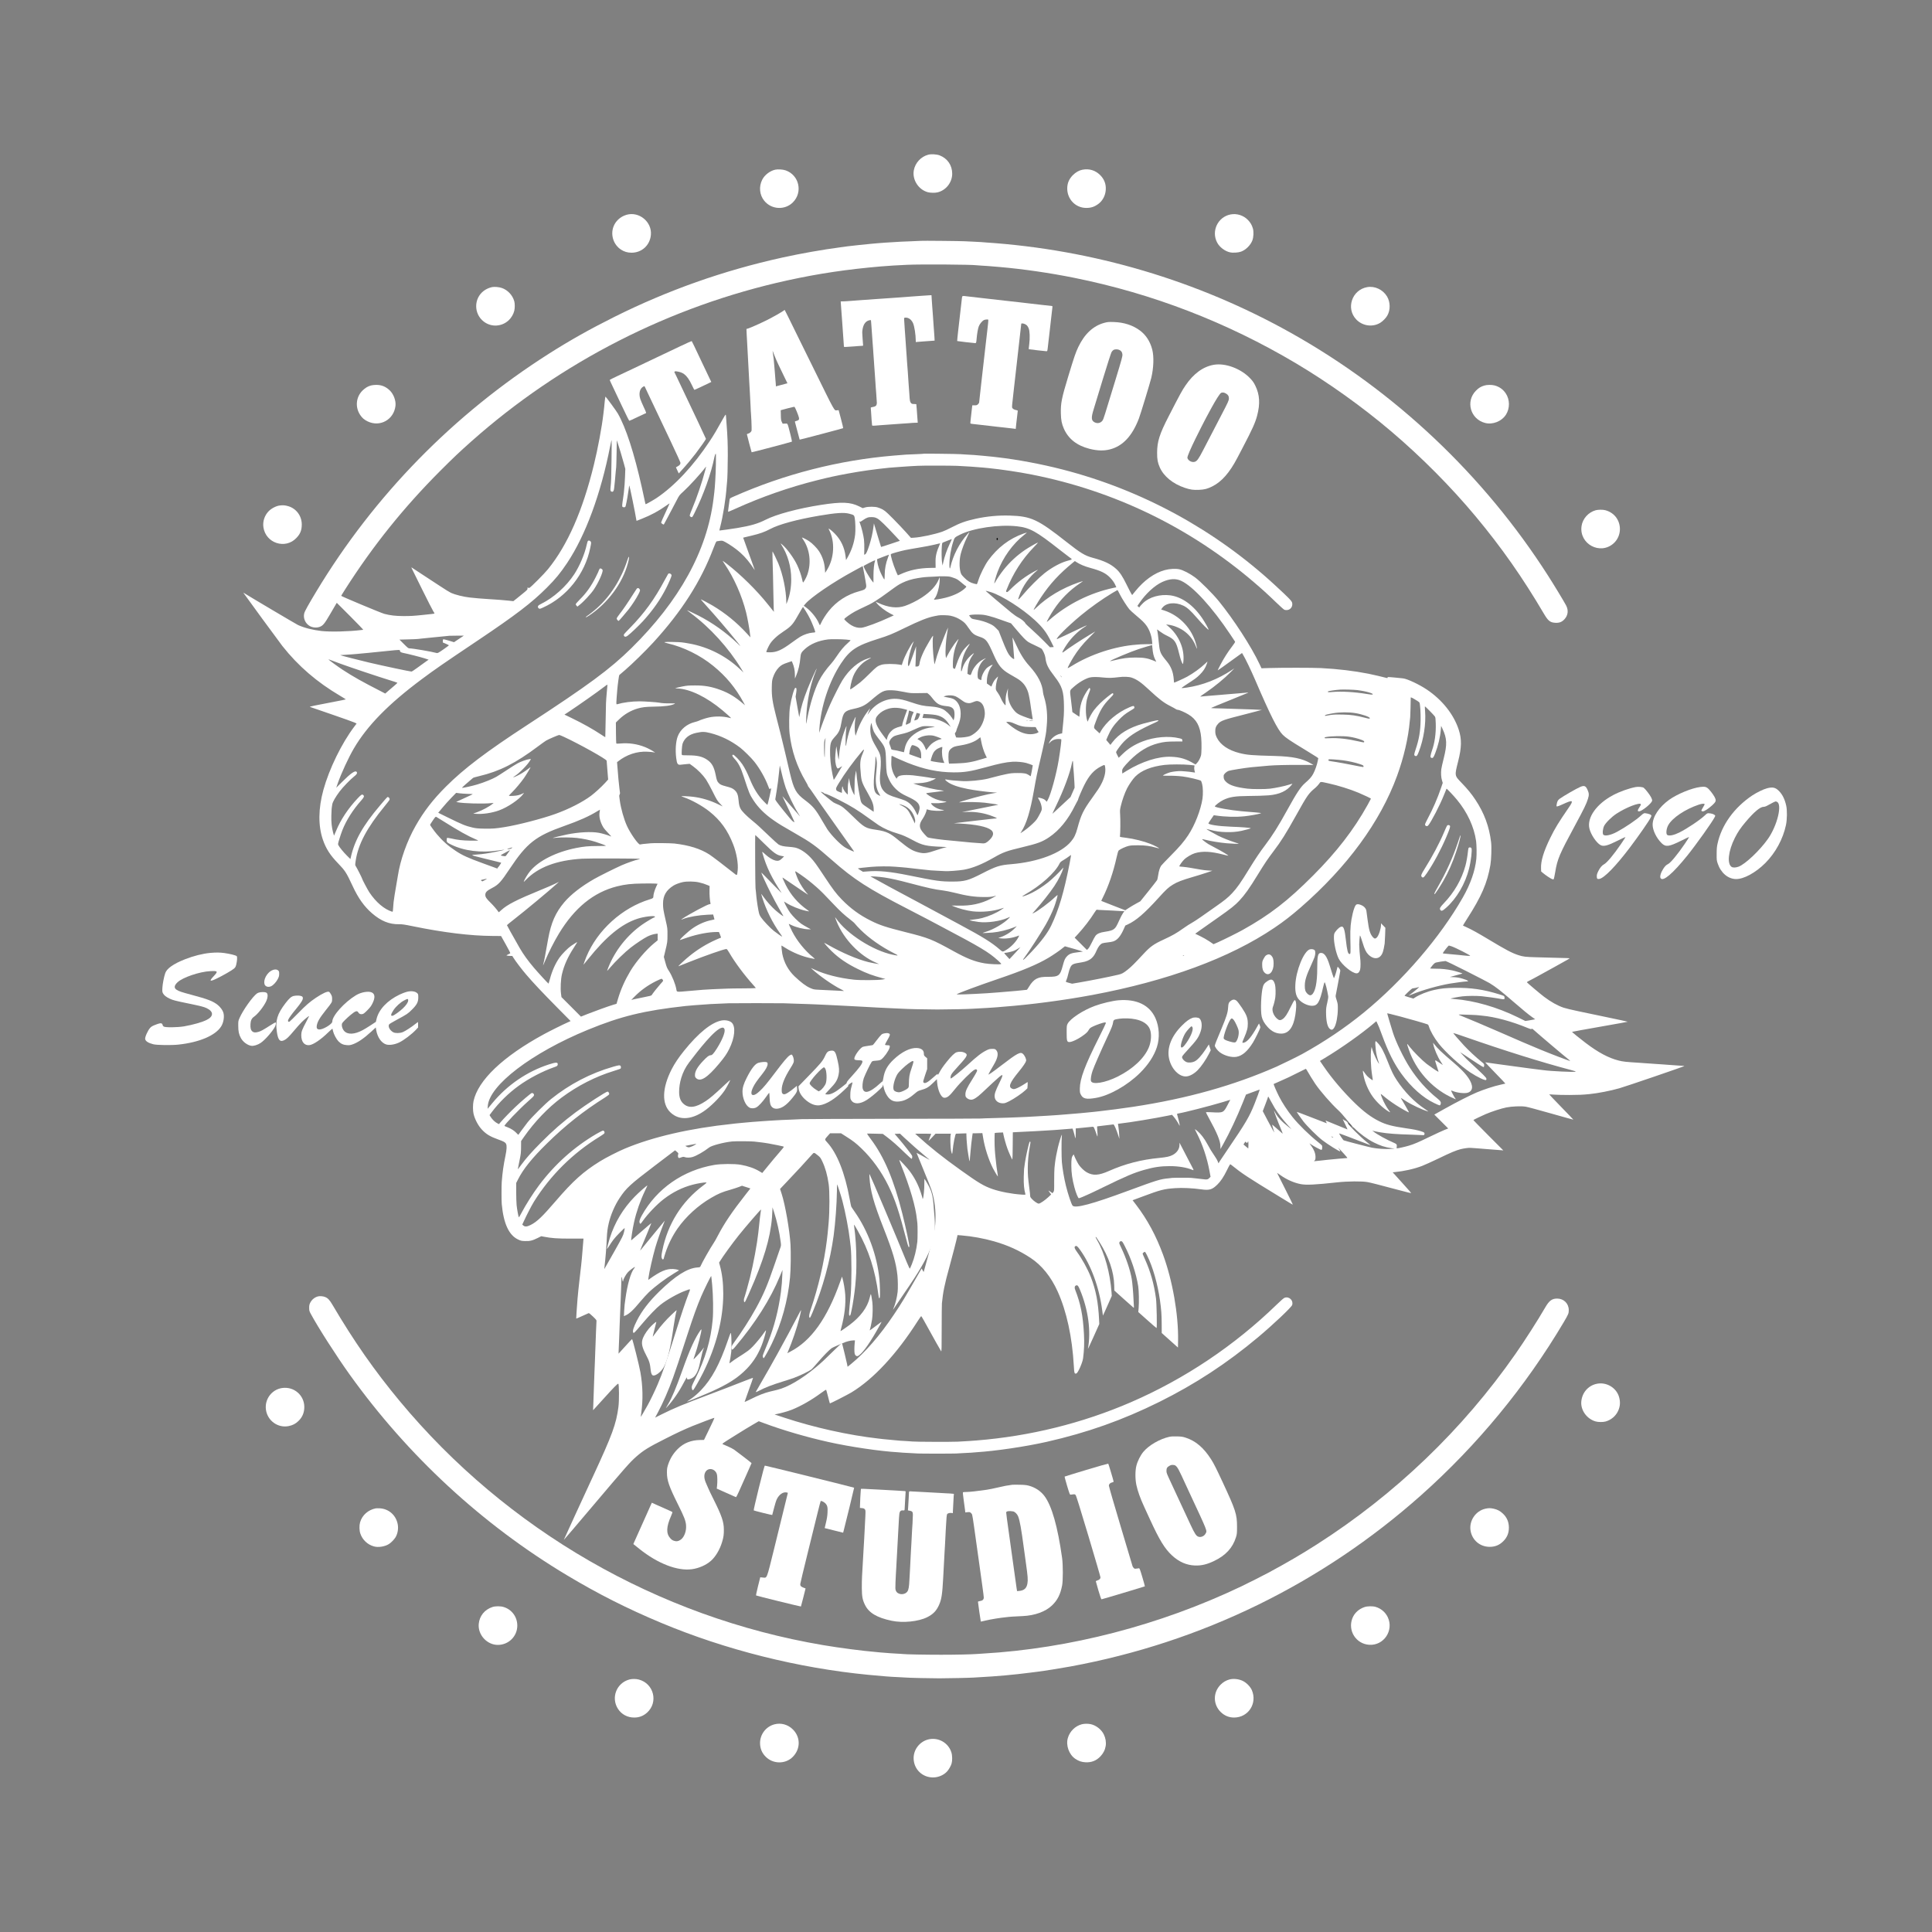 <svg id="eOE5p48jArK1" xmlns="http://www.w3.org/2000/svg" xmlns:xlink="http://www.w3.org/1999/xlink" viewBox="0 0 5000 5000" shape-rendering="geometricPrecision" text-rendering="geometricPrecision" project-id="1566f9b0d4904d34a63c59d602ce18a3" export-id="93b9563123d44184a6ed4a8513cb253a" cached="false"><rect x="0" y="0" width="5000" height="5000" fill="#808080" stroke="none"/><g transform="matrix(.1 0 0-.1 0 5000)"><path d="M24025,45997c-191-50-341-212-376-407-43-244,123-501,366-565c68-17,179-19,245-4c220,51,382,255,383,483c0,219-123,398-328,476-74,28-216,36-290,17Z" fill="#fff"/><path d="M20065,45609c-135-28-278-137-339-260-91-181-70-393,52-544c185-230,532-250,740-44c265,262,165,708-186,830-67,24-197,32-267,18Z" fill="#fff"/><path d="M28015,45608c-86-16-174-65-246-137-102-102-149-213-149-350c1-280,217-501,490-502c128,0,212,28,317,105c109,80,181,217,190,362c10,150-39,278-146,384-124,123-283,171-456,138Z" fill="#fff"/><path d="M16215,44441c-160-46-288-164-341-314-77-217,7-464,200-589c82-53,169-78,270-78c267,0,476,192,501,460c31,337-304,615-630,521Z" fill="#fff"/><path d="M31845,44450c-330-66-503-433-344-730c62-117,201-222,330-250c80-18,220-8,291,19c124,48,241,165,289,289c31,79,38,227,14,308-26,90-62,153-127,220-116,121-290,176-453,144Z" fill="#fff"/><path d="M23830,43767c-3-2-113-7-244-11-132-4-256-9-275-11-20-2-92-7-161-10-126-6-357-22-440-30-25-3-101-9-170-15-119-11-530-54-601-64-19-3-104-14-189-26-465-61-1023-160-1505-266-1521-335-2962-845-4345-1535-636-318-1148-606-1696-954-2468-1570-4520-3668-6019-6155-205-341-297-505-311-561-33-127,28-267,145-332c71-40,174-49,252-21c87,32,126,78,272,329c73,127,143,244,153,262l20,32l350-350c192-192,342-349,334-349-8-1-31-3-50-5-323-40-792-51-1025-26-231,26-449,81-611,155-53,25-1252,735-1394,825-21,14-23,14-15,1c25-41,939-1288,1004-1370c409-517,894-935,1499-1291c78-46,142-86,142-89s-141-31-313-64c-478-90-633-123-617-130c8-3,258-89,555-191s566-198,597-213l57-27-60-80c-326-430-649-1092-799-1635-134-485-138-934-13-1294c80-231,188-399,390-607c186-193,216-239,381-594c144-311,300-529,501-702c232-200,447-287,700-282c81,1,137-7,366-54c786-161,1483-246,2041-249l231-2l122-217c68-120,120-222,117-227-2-4-28-19-57-32-47-22-49-25-28-31c13-4,49-7,80-8l57-1l33-52c56-91,222-308,334-438c177-207,411-455,786-835l356-360-66-30c-132-58-489-236-626-311-1061-578-1706-1192-1821-1734-18-84-18-249,1-325c34-144,120-307,218-411c109-117,213-179,422-254c141-50,180-71,201-112c24-45,19-146-15-308-50-241-77-427-96-676-8-102-8-487,0-574c46-503,184-804,421-917c72-34,88-38,179-41c125-5,195,12,326,77l96,48l69-13c201-39,346-49,687-49h337l-6-80c-16-241-54-639-69-740-2-16-7-57-10-90s-12-112-20-175c-16-133-41-374-49-475-18-228-37-508-34-510c2-2,70,27,152,65c81,38,157,72,167,75c14,5,42-17,114-86c94-91,95-93,91-133-3-23-8-131-11-241s-8-231-10-270c-2-38-7-155-10-260-3-104-8-228-10-275s-7-157-10-245-8-209-10-270c-2-60-7-189-10-285s-8-236-11-310l-6-135l25,25c13,14,140,153,282,310c232,257,324,350,345,350c23,0,26-442,4-605-58-441-158-714-654-1785-32-69-72-155-89-192-45-98-60-131-380-824-160-348-291-635-291-638c0-4,346,401,768,901c820,969,949,1116,1101,1249c196,172,309,242,761,471c290,147,486,239,703,328c189,77,559,216,564,212c5-6-40-103-166-362l-102-210-102-2c-233-3-424-80-577-232-120-119-202-255-254-419-21-68-26-102-26-191c0-202,53-356,279-811c171-343,207-436,216-556c12-148-49-310-139-371-63-43-105-50-172-29-40,13-64,29-98,67-109,121-104,293,19,571c33,76,42,104,32,110-11,7-86,41-420,189l-108,49-24-53c-13-28-61-137-108-242-47-104-135-302-197-440-62-137-121-269-131-292l-18-43l157-126c474-379,980-575,1356-525c181,24,366,105,492,215c122,106,234,295,292,492c37,122,46,187,45,324-2,197-55,353-260,764-68,136-133,271-144,300-11,28-34,79-49,113-59,126-68,224-28,301c66,129,249,102,299-45c15-43,18-204,6-308l-8-70l243-108c134-60,248-111,254-113c6-3,39,59,76,143c37,81,125,280,197,441c72,162,131,295,131,297c0,6-394,309-454,350-34,22-106,60-161,83-55,24-113,48-128,55-27,12-19,17,310,223c186,117,401,248,479,292l140,81l135-50c494-184,1103-362,1670-488c566-126,1334-239,1804-266c55-3,109-8,120-10s94-7,185-10c91-4,183-8,205-11c50-5,949-5,990,0c17,2,105,7,198,11c92,3,177,8,190,10c12,2,67,6,122,10c515,33,1281,146,1835,271c1047,237,1963,562,2915,1034c928,461,1751,1000,2555,1674c391,328,860,772,880,832c39,117-76,229-193,189-25-8-91-65-204-175-1095-1063-2380-1924-3773-2528-1256-544-2616-881-4000-991-132-11-239-18-485-31-151-8-1100-5-1165,4-19,2-89,7-155,11-66,3-145,8-175,10-123,11-397,36-425,40-16,2-75,9-130,15-773,87-1670,286-2445,543l-245,81l45,9c133,26,298,73,400,113c234,93,514,253,755,431c70,52,131,91,135,86c4-4,26-86,50-181c23-94,45-172,47-172c17,0,468,230,558,285c573,348,1170,991,1719,1853c43,67,82,122,86,122c3,0,36-53,72-118c269-488,433-779,444-792c12-12,14,79,14,585c0,330,3,625,6,655c28,291,70,495,190,928c75,271,196,742,209,812l4,26l103-8c266-21,581-78,842-153c359-103,653-236,946-429c291-192,529-487,701-868c232-513,377-1182,419-1927c10-194,17-213,67-195c41,14,157,277,172,390c28,208,35,396,23,629-26,486-86,786-227,1146-22,54-15,95,19,110c40,19,60-3,106-113c214-515,289-1069,205-1523-3-16,62,121,144,305l150,335-5,100c-21,457-82,776-215,1117-80,205-225,468-359,651-65,88-76,128-39,147c30,16,54-3,122-98c285-396,496-976,572-1567c9-71,17-131,18-132c2-1,53,113,116,254l113,256-6,91c-37,504-179,1019-373,1349-25,43-43,81-39,84c8,8,23-11,99-132c242-382,375-771,382-1122l3-131l243-219c134-120,249-222,255-226c8-4,10,3,9,21-2,15-6,99-10,187-7,176-29,434-46,535-38,227-146,546-279,823-50,105-51,109-35,133c12,19,23,24,43,22c23-3,35-18,84-113c171-330,300-714,355-1057c18-116,23-414,10-568l-9-95l232-207c128-115,236-208,241-208c15,0,3,637-15,769-51,373-140,690-286,1014-33,72-60,137-60,143c0,7,13,22,29,33c35,25,34,26,90-86c144-288,270-728,330-1153c35-247,43-366,45-612l1-236l210-188l210-188l3,190c11,664-144,1546-388,2210-182,496-406,910-696,1291l-93,121l247,92c481,180,566,201,856,221c184,13,442,1,672-31c212-30,284-9,420,125c86,84,162,199,244,366c33,68,67,133,75,143c14,18,15,18,47-7c278-224,402-305,1233-812c116-70,241-147,280-171c38-23,71-41,73-39s-89,187-202,411-206,409-206,410c0,2,37-24,83-56c161-116,355-202,530-235c144-27,375-16,932,45c284,31,652,34,800,7c86-16,281-66,853-218c145-39,268-69,272-67c5,2-101,123-236,271-134,147-243,267-242,268c2,0,26,2,53,5c243,24,499,81,705,159c69,26,260,113,425,192c322,156,456,212,576,243c77,20,213,38,253,34c11-1,64-5,116-8c52-4,118-9,145-11c28-3,82-7,120-10c74-5,284-21,400-31l70-6-390,391c-214,215-387,392-384,395c10,10,213,108,316,152c153,66,409,149,538,174c139,28,379,38,496,20c46-6,342-86,658-176s576-162,578-160c2,1-138,148-312,326-173,178-313,325-311,327c1,2,59-1,127-6s246-9,394-9c245,1,339,5,520,23c216,21,547,86,774,151c170,48,1681,565,1681,575c0,3-31,7-70,8-38,1-77,4-87,5-10,2-72,7-138,10-66,4-136,9-155,11s-80,6-135,10c-55,3-122,8-150,10-27,3-90,7-140,10-49,3-117,8-150,10-33,3-94,7-135,10-357,22-429,30-542,59-260,66-524,207-849,453-139,105-361,285-356,289c4,4,319,60,889,161c306,53,555,99,553,101s-75,19-162,37-309,65-493,104-465,98-625,131c-159,33-330,74-379,91-160,55-327,148-505,282-95,71-433,357-445,375-3,6,23,24,58,40c36,17,149,77,253,135c103,57,285,157,403,222c377,208,406,225,385,226-11,0-42,2-70,4-46,2-166,6-780,21-278,7-350,15-469,55-173,57-315,132-781,412-269,162-431,251-565,312-47,22-87,40-89,41-2,2,44,76,101,166c379,589,528,934,609,1403c24,139,34,460,18,590-48,403-177,753-407,1099-96,146-207,281-357,436-185,192-183,181-89,555c92,364,96,575,15,822-130,397-427,770-826,1038-199,133-503,276-616,289-110,13-167,18-209,21-25,2-78,7-117,10-65,6-73,5-73-10c0-13-5-16-22-11-71,20-362,88-473,110-375,74-796,124-1225,146-211,11-1049,11-1354,1l-189-6-53,113c-212,450-665,1149-1054,1627-155,190-475,510-615,614-127,94-299,184-400,207-95,22-258,14-380-20-270-73-538-266-766-549l-79-97-27,42c-14,24-69,130-121,236-100,205-173,315-265,398-146,131-306,207-609,289-201,54-311,121-673,406-748,590-918,669-1475,686-286,9-586-19-873-81-260-57-410-110-631-225-83-44-191-94-241-111-198-69-547-144-728-155l-82-5-125,141c-69,77-217,234-330,348-217,220-255,248-400,297-75,26-251,26-334,1l-59-18-91,45c-229,114-448,123-986,40-588-91-1162-244-1438-386-194-99-386-155-727-212-127-21-441-66-465-66-4,0,4,39,17,88c72,271,146,731,168,1052c4,52,9,106,11,120c9,56,19,422,19,680c0,303-7,496-30,790-8,107-15,212-17,233-1,20-5,37-9,37-5,0-34-46-65-102-167-301-238-420-349-588-418-633-903-1152-1372-1468-63-43-272-162-284-162-3,0-14,39-23,88-10,48-42,197-72,332-203,909-415,1561-626,1930-38,66-300,424-318,435-4,3-13-53-20-123-6-70-13-140-15-157-2-16-11-93-20-170-39-336-143-896-245-1311-290-1189-682-2081-1188-2704-95-118-451-475-483-485-11-4-27-1-35,6-14,11-15,9-12-18c3-28-5-38-102-118-58-48-141-116-185-150l-80-63-120,13c-66,7-160,16-210,19-49,4-119,8-155,11-36,2-105,7-155,10-157,9-362,27-485,41-163,18-378,71-487,120-30,13-164,95-296,183-466,306-712,467-725,475-8,5-4-10,9-35c12-24,133-269,269-544s264-525,283-555c20-30,34-56,32-58-4-5-105-17-295-36-250-26-320-30-510-30-202,1-341,17-496,58-87,24-1114,453-1114,466c0,4,49,83,108,176c720,1128,1511,2112,2457,3060c335,335,492,484,799,757c2321,2063,5154,3507,8191,4172c801,175,1532,284,2415,360c172,15,464,33,685,42c361,16,1665,7,1788-12c12-2,74-6,137-10c127-7,126-7,460-35c609-53,1294-152,1935-281c2023-407,3948-1150,5735-2212c849-505,1716-1125,2470-1766c783-666,1539-1427,2180-2196c668-801,1217-1585,1767-2520c108-183,160-225,293-233c105-6,172,20,239,93c92,101,107,229,42,355-50,96-314,533-469,774-1666,2605-3965,4775-6657,6283-2412,1351-5119,2154-7890,2338-44,3-100,8-125,10s-119,7-210,11c-91,3-185,8-210,10-69,6-1134,17-1140,11Zm-8004-5672c-6-475-8-545-25-705-9-81-3-105,30-115c34-11,56,18,63,88c3,34,13,125,21,202s17,181,20,230c4,50,9,101,12,115c2,14,7,176,10,360l6,335l19-55c35-101,126-406,164-547l37-138-7-193c-4-106-9-199-11-205-2-7-6-56-10-110-3-54-15-158-26-230-32-214-33-231-16-246c9-7,28-11,44-9c25,3,30,9,40,53c20,79,61,311,74,418c6,54,13,96,15,94c10-9,158-731,179-874c4-24,8-43,9-43s64,25,141,56c235,93,433,200,635,344c36,25,70,49,77,53c6,4-40-102-103-235s-114-250-114-260c0-20,60-62,71-50c3,4,33,59,66,122s94,178,135,255s103,194,137,260c59,115,66,124,167,215c150,136,458,473,572,627c21,27,20,25-4-67-87-327-223-729-340-1004-35-83-64-161-64-172c0-24,14-38,46-48c18-5,27,7,74,101c240,485,434,1029,520,1458c7,33,19,69,27,80c13,18,14-14,10-280-5-253-24-589-42-725-2-19-11-93-20-165-167-1340-880-2634-2126-3860-554-545-1106-952-2690-1985-1072-699-1642-1131-2110-1599-336-336-571-640-784-1016-223-392-398-886-460-1300-9-60-30-182-46-270-26-143-47-279-63-402-3-23-8-90-12-148-7-101-8-105-28-99-201,62-416,244-586,498-45,68-190,342-190,360c0,12-140,288-161,317-20,29-20,31-5,137c63,429,290,858,752,1420c60,74,114,143,120,154c15,26,7,56-22,74-27,18-17,27-220-212-449-529-661-909-759-1358l-6-29-90,89c-87,86-195,217-223,273-13,24-10,39,30,169c24,78,58,176,75,219c101,255,274,528,488,768c74,84,84,110,52,139-30,27-52,14-146-86-245-260-441-556-557-840-29-70-53-126-54-125-2,1-13,40-25,87-36,140-48,261-44,435c4,157,7,187,25,294c11,60,84,188,190,329c79,106,285,319,374,387c66,51,87,85,69,114-34,54-146-21-379-254l-152-151l38,111c89,255,277,665,416,902c348,594,901,1158,1769,1803c330,246,537,389,1440,995c982,659,1396,975,1786,1365c226,226,350,377,526,640c477,716,875,1796,1114,3025c18,94,35,161,37,150c3-11,2-240-2-510Zm6150-1389c123-32,130-37,144-108c18-100,24-324,11-434-27-222-94-416-209-614l-27-45-12,100c-29,228-118,417-272,578-60,63-150,137-165,137-4,0,3-19,15-42c153-300,129-728-58-1027l-48-76-7,100c-12,167-61,317-151,458-52,81-175,207-257,261-58,39-168,96-186,96-2,0,13-26,34-57c172-254,213-607,105-907-30-84-102-212-112-199-4,4-13,37-20,73-19,98-76,262-132,380-88,185-274,437-390,530-42,33-43,34-26,7c174-268,264-580,264-912c0-208-34-403-100-575l-26-65-1,55c-6,316-87,707-207,1000-32,79-139,299-150,310-5,5,1-264,12-605c2-71,7-292,10-490s8-385,10-415l5-55-29,35c-16,19-74,92-129,161-290,363-693,761-1061,1047-58,45-106,80-108,78s21-39,50-82c241-353,446-814,557-1256c37-149,89-436,104-583l7-60-87,95c-268,292-557,528-893,729-94,56-293,161-306,161-3,0,61-73,141-162c254-281,518-590,764-893c148-183,148-184,49-89-299,288-659,543-1024,728-138,70-285,138-285,132c0-2,42-35,93-72c503-373,983-902,1313-1445l56-92-94,88c-360,340-824,574-1308,660-198,35-198,35-415,41-248,6-286-2-148-35c415-97,843-308,1182-584c335-273,576-565,786-951l37-70-43,38c-213,181-372,278-592,360-228,85-413,118-656,117-173,0-207-3-336-28-72-13-185-42-185-46c0-1,30-3,68-5c320-13,748-221,1160-565c98-81,222-194,222-202c0-2-24,3-52,10-154,39-353,43-514,9-75-15-226-64-274-89-14-7-56-21-95-30-210-51-377-191-446-374-49-131-65-350-39-556c19-161,40-188,129-174c25,4,85,10,133,14l87,7l87-63c120-87,258-227,334-340c34-52,110-188,167-303c118-236,124-247,207-334l60-63-125,60c-198,96-430,165-639,190-118,14-316,23-305,13c6-4,35-16,65-26c193-65,481-224,656-364c289-229,475-486,620-858c87-222,134-499,115-670-17-148-8-144-119-55-192,154-548,425-614,467-232,149-528,241-908,284-91,10-557,15-610,6-14-2-61-7-105-10-77-6-126-12-171-21-42-9-246,280-336,475-80,172-161,461-188,665-6,44-12,92-14,107-2,14,2,36,10,47s12,31,9,43c-4,20-24,193-40,353-3,28-12,138-20,245l-16,194l23,19c223,177,491,267,763,253c66-3,138-10,160-15l40-10-25,19c-43,32-162,96-235,125-206,82-424,114-644,93-68-6-97-5-102,3-3,6-7,131-8,276l-2,265l80,78c137,134,305,232,483,284c118,34,215,45,403,48c290,3,468,26,554,73c23,13,13,14-109,12-119-2-233,5-295,19-53,11-390,34-499,34-207,0-423-28-590-77-21-6-20,27,9,377c11,131,44,373,52,380c5,4,73,63,153,131c178,152,532,499,729,714c736,805,1227,1575,1552,2430c46,123,73,181,86,186c10,3,48,9,84,13c63,6,70,4,135-30c118-63,285-179,389-272c137-122,243-250,372-448c14-21,10-11-166,476l-128,355l26,7c14,3,105,25,201,48c209,50,327,92,476,171c226,120,687,245,1268,344c432,73,635,87,772,51Zm732-126c63-33,225-192,479-466l102-110-242-81c-133-45-244-80-245-78-2,2-34,106-72,232-37,125-78,262-91,303l-22,75-14-105c-18-142-57-310-104-457-54-165-82-227-110-240l-24-10l3,144c2,80-1,190-8,246-13,112-62,313-103,422-15,39-21,62-13,52c14-18,19-16,91,33c97,67,140,81,235,77c63-3,86-9,138-37Zm3616-201c326-36,491-127,1096-604c96-75,210-163,253-194c88-63,92-56-52-96-176-48-405-173-593-323-154-123-393-363-567-569-47-57-92-103-98-103-17,0-18-5,18,97c89,251,256,485,469,657c25,20,7,13-65-25-232-122-453-287-647-482-58-58-71-66-87-57-19,10-19,11,3,67c160,408,400,782,700,1091c65,67,115,122,111,122-19,0-246-130-341-195-211-145-389-310-546-505-82-103-182-250-217-318-12-24-25-42-27-39-8,8,41,185,82,294c138,372,392,726,688,959c41,32,73,60,72,62-2,1-41-11-87-27-368-130-673-363-917-699-82-115-200-350-247-495-20-64-40-117-44-117-3,0-35,7-70,15-98,24-170,67-259,158-75,78-80,86-98,157-30,120-26,314,10,455c31,121,98,298,156,415c21,41,45,93,54,115l16,40-45-50c-215-237-383-562-449-867-13-58-26-26-26,62c0,182,37,408,100,603c35,109,35,109,176,180c341,171,1008,269,1478,216Zm-1749-461c-67-140-132-326-163-468l-18-85-13,70c-14,82-17,313-6,433c6,72,10,85,29,92c56,24,222,89,228,89c4,1-22-59-57-131Zm-248,10c-97-227-119-320-115-498l2-125-134-2c-305-6-542-57-782-167-31-14-59-26-61-26-3,0-25,48-50,108-77,183-148,425-131,442c13,13,230,74,369,104c66,14,233,43,371,66c138,22,311,56,385,74c159,40,153,39,146,24Zm-1348-363c-53-136-81-282-83-432c0-83-5-132-11-130-5,2-36,55-67,118-61,120-102,248-114,347l-6,60l153,60c85,33,155,59,156,58s-11-38-28-81Zm-333-80c-24-63-40-216-41-382v-182l-23,27c-80,96-232,359-232,402c0,10,272,149,294,150c4,0,6-7,2-15Zm5217-35c83-55,211-109,359-149c271-74,393-134,503-246c68-69,119-142,149-217l16-37-78-16c-600-128-1185-420-1642-819-41-36-76-63-78-61-8,7,99,198,174,310c182,276,411,506,681,688c48,31,81,57,76,57-6,0-57-16-113-35-424-148-803-374-1087-648-40-39-73-66-73-61c0,17,112,208,193,329c232,348,470,605,827,897c25,21,46,37,47,38c1,0,22-13,46-30Zm-5497-298c59-321,60-329,41-365-24-44-40-52-169-88-318-86-589-261-791-512-78-97-172-245-203-322-11-24-22-45-25-45-4,0-14,19-24,43-54,135-200,317-330,413l-64,47l40,48c140,168,722,564,1239,844c80,44,168,91,195,106l50,28l8-31c4-16,19-91,33-166Zm2298-101c104-36,113-41,228-137c48-40,94-77,104-82c22-12,12-29-51-82-111-92-281-170-479-220-126-32-283-56-293-47-3,4,3,17,15,30c65,69,133,326,132,502v50l-24-56c-70-170-212-323-436-471-128-84-312-176-440-219-201-68-430-43-687,76l-74,34l31-39c66-83,227-206,357-272l85-43-93-43c-292-137-653-271-749-279-85-7-175,16-260,67-70,41-180,138-180,158c0,19,163,135,275,196c55,30,152,77,215,106c225,100,359,183,660,405c221,162,246,179,348,230c116,57,255,100,405,124c157,25,196,29,407,37c96,4,177,8,178,10c2,1,56,1,120-1c100-2,130-7,206-34Zm5909-85c304-142,797-681,1267-1386c64-96,120-181,124-187c4-8-25-54-72-115-113-147-221-316-308-483-42-80-73-145-70-145c5,0,185,128,500,357l129,93l20-32c64-105,212-411,320-663c392-913,578-1283,712-1419c75-76,198-160,540-366c149-90,295-181,326-202l56-39-13-68c-19-100-69-245-117-335-42-80-95-140-216-245-110-96-216-255-453-686-240-435-387-668-575-916-135-177-250-349-412-612-228-371-311-490-445-634-105-112-196-186-436-353-113-79-279-196-370-260s-199-134-240-156c-41-21-140-85-220-142-170-121-276-182-495-283-270-124-353-183-539-384-216-233-302-319-399-397-116-92-151-111-243-133-267-62-706-149-1033-205l-165-28-75,20c-42,11-80,23-84,28-5,4,1,27,13,50s33,93,46,154c14,61,37,136,52,166c43,88,70,100,297,135c116,18,202,55,264,115c50,49,77,91,125,201c41,93,90,153,143,176c18,7,79,18,135,23c57,6,123,17,148,26c106,35,188,131,270,315l43,96l61,28c216,99,438,290,792,681c201,223,263,280,380,351c111,68,241,118,499,193c116,33,280,84,365,113l155,52-110,7c-60,4-146,13-190,22-258,47-371,65-458,72-53,4-97,9-97,12c0,21,75,128,125,177c62,62,196,140,280,165c197,57,407,47,729-35c72-19,132-32,134-30c8,8-176,120-313,190-82,43-172,92-200,108-63,39-165,118-165,127c0,5,33,0,73-11c142-37,391-78,567-93c112-10,315-18,310-13-3,3-50,20-105,37-141,45-313,114-430,172-107,54-308,168-303,173c2,2,44-8,93-21c142-38,258-55,415-59c160-4,261,5,402,33c100,21,242,61,236,67-12,13-232,30-513,40-323,12-595,54-581,90c2,7,35,57,72,110l67,97l41-6c254-38,530-45,756-21c128,13,362,55,412,74c21,7,19,9-17,14-22,4-71,9-110,12-116,9-198,16-245,20-25,3-76,7-115,10-279,24-695,98-695,125c0,23,132,125,215,165c164,80,305,102,655,105c135,1,261,4,280,5c19,2,78,5,130,6c306,6,522,80,662,227c38,41,68,75,66,77-2,3-45-9-96-25-106-35-343-84-482-101-124-15-458-15-585,0-293,35-453,84-546,168-59,53-76,94-71,170c3,38,68,100,128,123c47,17,407,75,589,94c53,5,362,33,455,41c163,13,446,20,778,19l373-1-68,40c-220,128-469,179-928,192-604,16-717,25-920,76-284,72-491,212-581,394-32,65-39,91-43,152-4,92,15,149,73,212c72,79,148,106,668,237c257,66,466,120,465,121-5,4-352,17-777,29-124,4-243,8-265,9-22,2-94,4-159,4-72,1-116,5-110,10c5,5,218,93,474,196c255,102,471,191,480,196c10,6,4,7-20,4-19-2-71-7-115-10s-98-8-120-10c-39-4-105-10-242-20-38-3-90-7-118-10-27-2-79-7-115-10-36-2-114-9-175-14-60-6-146-13-190-16s-96-8-115-11c-43-6-44-7,110,98c244,167,488,368,660,544l85,87-60-40c-365-243-762-398-1172-458-62-9-120-15-130-13-11,2,25,30,97,77c256,165,288,189,371,271c90,89,143,170,179,275c11,32,20,60,20,63s-28-22-62-55c-126-119-299-244-468-338-75-41-332-158-336-152-1,1-4,41-8,89-15,190-70,329-185,468-158,190-176,231-197,444-16,171-39,343-50,370-4,11,26-8,71-44c48-37,124-84,193-116c189-91,232-153,300-429c41-164,71-256,96-290c13-18,15-13,21,50c37,338-122,698-409,932l-38,31l48-5c147-15,327-90,449-188c129-103,217-224,277-380c34-88,35-65,3,58-105,405-425,747-821,876l-84,27l24,35c95,139,335,167,551,64c102-49,185-124,353-318c142-164,289-313,300-303c7,8-93,190-159,287-232,346-529,560-832,601-264,35-544-44-704-199-38-37-76-79-84-91l-14-24-25,20-25,20l50,73c166,245,399,459,596,548c190,86,348,95,492,27Zm-1591-349c56-111,178-302,245-385c19-24,101-98,182-166c156-132,197-172,256-250c79-106,136-262,150-408l7-78-139-1c-76,0-147-2-158-4-11-1-60-6-110-9-558-41-1195-250-1678-551-56-35-103-60-105-54-5,12,79,169,153,289c111,178,233,330,402,498c90,90,161,162,156,159-4-3-71-43-148-89-242-146-530-336-663-436-18-14-35-22-38-19-9,8,40,97,115,208c114,171,293,348,459,452c34,22,61,41,59,43-2,3-78-31-168-74-274-132-596-282-603-282-56,0,277,332,614,612c242,201,560,427,815,580c71,43,132,78,135,78s31-51,62-113Zm-3332,56c288-93,802-420,1130-721c202-185,303-318,422-557l69-140-49-3-49-3-149,152c-82,83-224,219-316,301s-170,157-173,167c-10,34-101,109-176,147-41,20-123,77-184,127-227,187-665,558-665,563c0,8,52-5,140-33Zm-4686-686c50-104,116-268,131-328c6-26,6-26-71-32-94-8-221-51-312-105-37-22-135-90-217-150-262-194-393-253-563-254-51,0-96,3-99,6-8,8,40,119,85,197c60,104,196,231,360,338c188,124,241,181,354,381c48,85,101,177,118,204l32,49l64-97c35-53,88-148,118-209Zm4636,70c74-19,189-55,255-80c66-24,163-59,215-76l95-32l140-166c160-189,238-271,301-314c25-17,108-59,186-94c77-36,150-73,161-82c35-33,94-164,101-228c21-177,63-265,236-490c199-257,240-384,245-765c3-193-2-269-40-637l-7-72-49-10c-127-27-248-126-289-236-11-30-10-29,20,7c48,57,129,92,216,93c40,0,76-3,79-7c10-10-20-257-66-538-58-357-205-894-281-1028l-30-52-20,25c-11,14-36,34-56,44-41,20-140,46-148,38-3-2,9-27,26-53c37-59,68-155,71-222c2-43-5-63-66-176-62-115-77-135-170-224-88-84-189-164-289-228l-29-18l25,40c137,216,230,522,328,1079c61,342,74,408,165,795c91,386,144,644,152,730c2,30,8,91,12,135c26,261,2,524-66,740-14,44-27,98-29,120-18,225-130,444-355,692-136,149-243,323-364,591-59,130-81,167-71,122c3-14,12-124,21-245c8-121,17-236,20-257c5-33,3-36-18-30-12,3-44,29-72,57-62,64-115,170-226,455l-84,215-67,68c-53,54-85,77-160,112-108,51-231,88-370,112-97,17-100,18-135,61-19,24-34,45-31,47c14,14,124,24,243,21c121-3,158-9,275-39Zm-1002,8c97-20,191-59,275-115c86-56,116-88,192-200c101-149,141-180,292-231c166-55,198-97,367-482c113-257,203-366,396-478c61-35,149-86,196-114c151-88,240-199,293-365c20-65,50-228,71-394c6-49,20-136,30-194c11-59,17-108,15-110-7-7-241,75-320,112-84,39-121,69-181,147-101,131-149,284-142,449l5,95-24-75c-31-98-42-176-38-283c3-75,1-86-11-76-32,27-84,109-114,183-18,43-54,106-79,140-36,47-48,71-50,103-3,57,16,182,40,250c10,31,19,59,19,62c0,11-73-65-99-104-15-22-38-66-51-97l-23-57-59,40-58,40v67c1,132,55,297,127,382c14,17,23,33,21,35-7,8-100-42-139-75-72-59-149-209-149-290c0-35-6-36-54-14-40,20-46,35-46,124c0,165,81,332,200,413c50,34-44-9-106-48-110-71-213-203-251-322-18-57-27-62-75-37l-31,16l6,97c10,148,50,272,120,370c52,73,53,78,11,47-132-98-236-249-274-403-30-116-41-3-15,153c27,165,82,308,170,440c25,37,43,69,41,71-8,8-129-113-171-171-62-87-120-208-167-349-22-67-42-124-44-126s-15,1-29,7c-24,11-25,14-25,121c0,188,36,371,105,538c20,48,39,95,42,103c8,18-57-57-106-125-54-74-119-178-172-279l-47-89-8,59c-13,109,4,387,34,564c16,91,28,166,27,168-4,5-156-366-216-528-50-134-91-264-126-400-9-32-10-28-21,55-32,247-44,532-26,631c9,55-2,41-97-116-146-242-238-453-253-580-7-52-26-70-72-70h-33l4,88c2,48,7,166,9,262l5,175-91-258c-70-200-94-257-106-255-47,9,28,381,122,603l17,40-21-24c-73-85-215-358-265-509l-27-83-31,6c-160,29-406,29-497,0-99-31-132-56-295-219-88-89-203-196-255-238-104-83-238-178-252-178-21,0,27,225,72,337c40,99,108,204,183,281c71,73,123,111,222,164c80,43,75,47-21,17-246-76-487-282-665-569-56-90-236-445-313-618-72-161-164-391-228-572l-58-165l5,95c35,575,251,1233,560,1700c231,349,401,461,968,639c258,81,354,120,667,273c397,194,608,278,785,312c44,8,89,17,100,19c50,11,249,6,313-8Zm-12721-600l-127-85-132,40c-72,22-138,38-145,36-8-3-13-21-13-44v-39l80-34c44-19,79-37,77-41-1-5-67-52-145-107-135-93-146-98-175-90-117,34-616,119-697,119-32,0-47,12-148,113l-114,114l229,6c125,3,239,8,253,11c14,2,59,7,100,11c41,3,174,17,295,30s263,27,315,31s97,8,98,10c2,1,88,3,190,3l187,1-128-85Zm10012-16c64-6,119-14,123-18c4-3-30-38-74-76-94-81-185-189-291-348-41-62-99-140-129-173-145-162-254-316-327-462-114-228-227-591-297-957-14-77-29-142-31-145-7-7,5,261,18,385c34,339,113,679,218,940c22,54,39,101,37,102-7,7-167-351-239-532-103-259-166-468-198-654-7-41-14-70-16-65-1,5-23,125-48,266l-45,258l15,95c17,101,10,139-22,133-30-6-103-266-138-488-24-147-29-534-10-699c52-443,190-852,415-1232c33-55,60-107,60-115s9-23,21-35c11-11,71-96,133-187c62-92,141-207,177-257c36-49,204-288,374-530c169-242,350-497,401-567c52-71,91-128,89-128-24,0-189,78-246,116-130,86-340,304-447,461-21,32-83,135-137,228-165,288-237,373-438,524-237,178-293,278-396,713-27,117-84,359-126,538s-96,402-120,495c-24,94-73,287-110,430-92,361-116,520-111,745c3,155,7,184,30,255c32,100,86,193,151,260c59,61,104,86,238,131l98,33l20-47c39-90,60-193,61-300l1-103l29,68c59,137,99,310,113,483c8,98,25,131,111,209c148,136,356,223,609,254c68,9,347,6,454-4Zm7936-224c10-122,31-213,67-285l33-66-84,34c-142,58-250,76-456,75-195,0-321-16-551-72-63-16-112-25-107-20c34,33,529,241,748,313c113,37,339,105,341,102c1,0,5-37,9-81Zm-19475-64c0-31,24-47,92-60c114-22,421-100,537-136l114-37-73-51c-41-29-136-98-213-154-77-57-148-103-157-103-37,0-714,143-1090,231-235,54-763,190-757,195c1,1,61,5,132,8c72,4,146,9,165,11s76,7,125,10c50,4,194,17,320,30c127,13,322,33,435,44c113,12,221,22,240,24s56,5,83,5c40,2,47-1,47-17Zm-1525-343c254-93,994-340,1265-423c102-31,188-60,193-64c4-4-26-34-65-66-40-33-112-94-160-137l-88-77-117,61c-485,248-705,372-985,554-121,79-368,259-368,269c0,3,24-5,53-16c28-12,151-57,272-101Zm18645-329c15-28,5-23-15,7-9,15-12,23-6,20c6-4,16-16,21-27Zm1820-27c135-47,241-121,445-312c265-247,385-339,557-425c61-31,122-65,136-75c14-11,37-20,52-20c37,0,174-59,273-118c208-123,307-302,334-605c13-140,10-406-6-462-20-71-67-157-107-196l-35-34-32,19c-211,126-364,172-602,181-329,12-751-122-1145-363l-115-71-3,51c-3,45,1,58,35,107c21,31,92,110,158,176c242,242,473,382,743,450c144,36,233,45,438,45l185,1-3,32c-3,31-6,33-71,49-277,69-653,37-958-81-205-79-367-181-515-323l-102-99-36,68c-20,37-34,74-31,83c19,47,132,197,205,270c170,171,375,295,823,498c66,30,86,52,48,52-27,0-253-53-383-90-359-101-622-261-789-480l-52-68-54,64-54,64l37,87c74,173,152,290,284,427c103,107,178,168,290,234c125,75,124,74,116,105-9,36-26,35-127-8-308-130-603-377-741-622l-30-53-74,68c-89,79-88,70-21,247c104,277,192,422,353,583c78,78,101,107,97,122-3,11-11,20-18,20-23,0-227-165-328-265-52-52-123-131-156-175-55-73-137-221-155-280-7-23-9-22-22,20-40,128-42,383-4,540c11,46,37,124,56,172c29,74,33,91,23,110-12,21-12,21-40-13-43-53-120-186-151-263-45-109-69-222-75-343-3-62-8-113-10-113s-44,27-92,61l-88,60-7,67c-4,37-18,160-32,274-30,239-35,214,72,309c129,115,297,214,411,244c70,18,188,19,353,1c138-15,242-12,395,8c130,18,273,13,345-12Zm-13570-191c0-6-7-83-15-173-24-267-24-285-31-738-4-239-8-436-9-438-2-2-49,28-106,66-222,146-467,284-762,427l-189,91l104,68c276,184,739,509,908,639c86,67,100,75,100,58Zm19410-131c239-31,446-93,386-116-8-3-71,3-138,15-315,53-661,73-888,53-114-11-136-8-122,15c6,10,196,38,317,46c89,6,358-2,445-13Zm-11745-45c179-36,181-36,396-33l215,3l38-29c21-16,59-56,84-90c125-164,191-203,379-221c113-10,171-44,195-114c15-47,15-166-2-215l-12-38-40,63c-57,90-160,187-238,226-74,36-177,59-300,68-205,14-290,32-520,110-179,61-287,86-390,90-263,11-535-126-691-349-27-38-49-66-49-63s16,40,35,83c19,42,35,79,35,82s-23-23-50-59c-116-147-227-354-290-541l-38-111-11,54c-16,72-14,278,3,364c8,39,13,71,11,73-6,6-104-207-139-300-39-107-90-302-101-392-4-31-11-59-16-62-12-7-3,341,10,435c6,41,10,76,8,78-6,5-71-167-101-267-48-163-78-326-92-510l-8-95-13,55c-7,30-20,110-29,178-9,67-18,121-19,120-3-4-14-90-26-218-13-133,2-262,38-332c18-36,30-35,92,7c29,19,48,29,44,22s-22-35-40-63c-18-29-64-107-102-175-39-69-72-116-75-108-11,33-45,202-60,294-33,203-44,469-25,603c12,83,35,126,118,216c105,112,137,184,171,388c41,239,84,285,312,333c205,44,292,86,446,218c287,246,337,270,547,263c85-3,173-15,300-41Zm1348-117c28-12,86-48,128-79c100-74,126-87,191-95c45-5,65-1,131,25c90,36,107,37,163,12c80-36,126-126,140-269c13-130-52-321-151-444-57-71-163-151-233-178-60-23-219-43-302-38l-55,3-19,52c-18,52-18,52,3,79c12,15,21,35,21,45s16,56,35,102c56,136,78,230,77,333c0,138-38,251-111,327-52,55-97,75-216,95-57,10-107,21-110,24-4,3,22,13,57,22c80,20,183,13,251-16Zm11945-115c29-18,55-39,58-46c19-50,32-264,29-457-5-290-39-489-130-760-40-120-43-145-15-160c41-22,57-4,100,108c125,323,187,726,161,1047-5,66-7,122-5,124c6,6,237-228,259-262c14-22,19-57,22-175c9-254-26-509-98-707-17-49-34-109-36-132-5-38-2-44,21-55c37-16,55,5,99,118c76,194,130,421,145,609l8,100l33-70c121-258,127-405,31-785-27-107-54-226-59-265-13-97-6-218,18-293l19-63-43-127c-87-260-218-560-348-801-37-69-67-134-67-146c0-44,53-61,82-27c74,84,309,538,407,787c35,88,65,162,67,164c6,6,185-182,270-286c269-324,443-701,495-1068c14-101,18-352,6-464-31-306-151-650-348-995-586-1030-1545-2146-2558-2976-487-398-1027-762-1606-1081-111-61-529-266-657-323-1112-490-2319-828-3714-1040-233-36-695-96-884-116-58-6-118-13-135-15-68-10-568-55-780-70-38-3-95-8-125-10s-95-7-145-10c-49-3-119-7-155-10s-153-9-260-15-229-12-270-15c-41-2-158-7-260-11-102-3-207-7-234-9s-182-7-345-10c-163-4-321-9-351-12s-1063-6-2295-7c-1232-2-2283-5-2335-9-52-3-171-9-265-12-93-3-206-8-250-10-44-3-125-7-180-10s-127-8-160-10c-33-3-100-7-150-10-129-8-454-34-495-40-19-2-66-7-105-10-38-3-86-7-105-10-19-2-57-7-85-10-1097-115-2061-337-2785-641-177-74-490-234-640-327-433-268-697-505-1150-1032-346-403-483-533-644-615-95-48-150-53-192-16l-28,24l34,73c77,170,207,421,268,519c427,684,1006,1257,1695,1680c64,39,122,80,127,90c16,30-4,70-35,70-13,0-91-39-172-86-577-338-1074-784-1484-1330-158-212-339-496-455-717-34-66-64-115-67-110-12,20-46,208-57,313-6,63-11,218-11,345v230l48,94c133,265,364,552,745,926c477,470,946,841,1515,1199c51,32,95,67,99,78c7,23-20,68-42,68-41,0-563-339-824-534-342-257-587-470-900-785-234-235-385-405-510-576-40-55-77-104-82-110-10-12-6,11,40,235c32,155,36,193,37,333l1,157l74,107c275,393,621,755,973,1017c417,310,880,546,1357,692c85,26,161,52,168,57c15,12,16,59,0,75-19,19-51,15-187-24-587-168-1128-450-1611-838-151-121-496-464-604-599-43-54-114-149-158-210-44-62-81-113-83-115s-23,18-47,44c-55,60-139,115-231,150-40,15-76,31-81,35-19,16,375,428,604,631c155,138,160,144,160,174c0,28-36,55-60,46-30-11-275-219-415-353-135-128-306-304-386-397l-46-54-43,22c-57,29-126,94-167,158l-34,53l55,74c194,258,441,499,702,687c261,189,616,375,914,479c78,27,86,33,93,64c12,68-37,70-225,9-562-181-1079-533-1464-999-45-55-92-111-104-125l-21-25l5,70c37,539,1133,1375,2588,1974c857,352,1456,498,2528,616c88,10,397,34,505,40c61,4,124,8,140,10c17,2,118,7,225,10c107,4,218,8,245,11c63,4,1389,4,1430,0c17-2,158-7,315-11s299-9,315-10c17-1,118-6,225-9c107-4,213-9,235-11s114-7,205-10c91-4,181-8,200-10s107-7,195-10c88-4,174-8,190-10c17-2,100-6,185-10s166-8,180-10s104-7,200-11c96-3,182-8,190-9c8-2,101-6,205-10c105-4,206-9,225-10c91-8,637-20,910-20c282,0,819,12,900,19c19,2,103,7,185,10c83,4,173,9,200,11c28,2,95,7,150,10s116,8,135,10s71,7,115,10c728,55,1585,168,2320,305c1959,367,3557,956,4713,1737c241,162,443,319,682,527c1206,1050,2062,2218,2496,3407c174,476,292,984,329,1419c4,41,9,86,11,100c3,19,15,436,14,508c0,14,59-16,168-85Zm-13403-188c28-3,84-15,126-26l77-21-20-51c-53-137-108-309-108-336s-4-31-42-41c-130-33-194-66-255-133-48-52-77-105-94-171l-12-47-99,133c-159,213-210,337-178,434c18,52,101,138,176,180c137,77,262,100,429,79Zm306-80c24-9,50-17,57-20c9-3,7-13-6-37-26-46-50-123-58-186-6-51-9-54-53-76-97-49-94-56-45,121c24,86,44,170,44,185c0,32,3,33,61,13Zm11494-50c168-27,375-98,375-129c0-21-13-20-127,9-221,58-357,77-573,82-159,4-230,2-318-11-62-9-119-19-127-22-9-4-15,0-15,9c0,15,57,31,210,58c174,30,398,32,575,4Zm-11273-14c14-5,13-14-14-77-29-65-34-71-76-87-26-9-48-15-50-13s11,47,29,99l31,96l32-6c17-3,38-9,48-12Zm422-36c162-34,260-108,356-269l24-39-60,48c-77,63-195,119-319,151-79,21-126,26-228,27-93,2-126,5-123,14c3,6,10,31,16,54l12,42l127-7c71-4,158-13,195-21Zm2516-139c-8-7-110-14-105-7c2,4,28,8,57,10c29,1,50,0,48-3Zm-137-13c-13-2-33-2-45,0-13,2-3,4,22,4s35-2,23-4Zm-358-66c157-71,242-90,409-92l149-2l20-39c11-21,28-50,39-64c19-23,19-25,1-38-33-24-124-44-197-44-168,1-338,77-543,244-40,32-75,63-79,69-4,7,14,9,57,7c45-3,87-15,144-41Zm-3627-218c17-35,70-113,118-173c180-227,185-241,194-591c8-285,16-332,75-461c45-99,101-178,181-255c84-80,155-127,288-188c252-115,326-184,326-304c0-41-47-194-57-184-2,2-21,40-42,83-72,149-163,245-283,298-30,13-123,45-207,70-184,56-258,92-323,157-93,93-125,211-114,414c4,66,11,149,16,185c4,36,7,119,6,185-3,150-21,206-116,365-96,160-129,236-146,332-17,90-13,209,7,267l12,34l17-85c10-47,32-114,48-149Zm1527,137l50-12-70-6c-224-21-459-138-588-292-64-78-104-162-125-268-9-46-17-84-18-86c0-1-42,9-93,22-50,14-117,28-149,32-67,8-92,19-92,40c0,9-12,45-26,81-24,59-25,70-15,105c16,50,71,111,125,138c24,11,91,31,149,44c163,37,211,53,336,112c104,50,190,83,246,97c40,9,221,5,270-7Zm-5765-167c277-70,533-194,775-378c88-67,287-263,365-361c142-179,281-422,360-632c32-84,34-87,52-71c10,9,21,13,24,10c8-8-87-427-97-427-3,0-49,44-100,98-147,153-253,324-356,575-63,154-125,277-191,377-66,99-215,253-240,248-34-7-24-39,32-99c108-116,167-230,247-479c130-401,152-456,245-597c124-192,294-361,517-516c144-101,232-154,552-337c435-249,532-319,969-702c567-499,929-732,1951-1258c250-129,432-223,510-265c33-18,182-96,330-175c1067-563,1254-675,1507-902c76-69,88-83,72-89-37-13-308-1-424,20-257,45-453,122-805,316-558,308-643,342-1235,490-509,128-675,182-909,300-288,144-521,315-746,546-148,153-230,261-453,599-201,304-261,388-351,483-127,135-278,233-401,261-36,8-112,18-170,21-129,8-212,27-265,62-22,15-128,110-235,213-276,264-311,295-445,405-151,124-262,237-297,301-31,57-44,108-53,214-13,150-37,212-104,273-50,45-86,61-221,96-121,32-154,48-191,88-41,44-49,65-79,214-42,205-100,307-220,387-124,84-255,114-487,114-133,0-162,2-167,14-12,32,2,239,19,289c53,147,171,240,355,279c156,33,215,32,360-5Zm-3794-95c406-188,1114-583,1114-622c0-19,5-74,25-317l14-169-78-86c-95-104-260-255-362-332-224-168-581-350-939-477-346-123-953-280-1295-335-238-39-320-45-535-41-164,3-212,8-300,28-186,44-262,75-647,264l-242,119l112,134c61,74,165,190,232,258l120,123l85-11c47-6,143-13,213-15c71-1,130-5,132-6c2-2-60-33-138-68-78-36-176-81-217-100l-74-35l39-8c149-31,660-45,865-23l65,6-30-26c-76-66-265-167-405-217l-95-33l65-6c173-15,412,19,602,87c227,81,527,285,630,427l21,29-33-17c-76-39-147-57-252-62-63-3-108-2-108,3s36,45,81,89c92,91,229,255,311,371c54,77,168,266,168,278c0,4-28-16-62-43-93-72-199-138-295-183-90-42-119-46-57-7c123,76,354,312,409,419l14,28-42-5c-69-8-216-61-303-108-44-24-168-102-275-173-108-72-231-150-275-176-101-58-313-144-484-195-139-42-381-96-402-89-9,3,126,125,283,255c9,8,81,29,160,47c527,124,943,334,1524,771c88,66,183,134,210,150c59,34,313,144,336,144c9,1,61-20,115-45Zm9574,26c54-12,210-72,210-81c0-4-17-9-38-13-56-9-169-68-229-121-28-25-70-73-92-106-24-36-43-56-46-48-48,138-107,219-188,261-44,22-44,22,28,60c95,51,246,71,355,48Zm10748-25c116-16,243-49,342-88c41-17,55-27,55-42c0-24-1-24-145,8-289,66-533,93-742,83-119-6-138-5-138,8c0,9,13,18,33,21c143,27,439,32,595,10Zm-9515-116c19-115,71-278,116-367l30-59-103-32c-277-85-424-110-678-118l-197-6-7,29c-5,16-8,81-9,144c0,135,14,174,84,227c49,38,77,47,241,74c202,33,366,97,460,178c19,17,37,30,40,31c3,0,13-46,23-101Zm-4035,26c-5-28-10-147-11-265c0-162-3-203-10-165-5,28-10,127-10,220-2,144,1,177,17,218c10,27,20,47,21,45c2-2-1-26-7-53Zm2359-162c85-40,123-113,123-239v-73l-82,29c-46,15-115,40-155,55l-72,27l5,41c8,62,24,117,45,159c17,34,22,37,52,32c17-3,56-17,84-31Zm668-55c-18-105,1-263,42-341c8-16,13-30,11-32-8-7-300,35-345,50-9,3-8,17,4,57c40,138,71,192,136,242c30,23,125,65,150,66c5,0,6-19,2-42Zm-2060-133c-68-158-75-247-46-545c16-173,38-229,182-481c121-212,153-305,150-436l-1-42-132,90c-207,139-188,112-231,334-36,181-68,403-82,565-3,41-7,76-9,77-1,2-11-50-22-115-14-88-19-167-19-319c0-112-1-203-2-203-2,0-16,27-33,60-44,86-79,200-94,298l-13,87-11-70c-7-38-14-81-16-95-3-14-5-79-5-145l-1-119-41,39c-41,40-89,124-89,158c0,10-4,15-10,12-5-3-10-42-10-86c0-43-2-79-3-79-2,0-35,13-73,28-62,26-69,32-75,63-7,30,1,47,68,159c155,256,368,548,607,834c55,65,58,41,11-69Zm355-132c6-29,13-78,14-110c1-57-1-91-24-330-17-189,11-344,84-465c19-32,31-58,28-58-4,0-29,13-57,28-118,65-135,195-86,674c10,95,18,210,17,255-1,87,4,89,24,6Zm445,57c17-13,234-109,360-160c428-170,791-246,1190-249c276-2,441,24,825,129c369,102,527,134,705,146c101,7,268-8,355-32c47-13,158-52,168-60c3-2-49-276-53-282-2-2-19,8-39,22-75,51-127,61-301,60-139,0-180-5-310-32-82-17-208-47-279-67-71-19-156-41-190-49-178-41-488-70-649-61-206,12-333,24-414,41-48,10-41-9,20-55c102-78,274-139,532-190c160-32,483-75,655-87l105-7-110-19c-143-23-422-92-655-162-243-72-255-77-155-68c129,11,449,5,600-12c180-21,364-49,345-54-8-2-222-45-475-96l-460-93l145,5c221,7,449-33,655-115c96-38,122-53,89-53-10,0-78-7-149-15-72-8-150-17-175-20s-103-12-175-20c-71-8-191-22-265-31-74-8-180-21-235-28l-100-12l150-7c421-22,707-81,816-169c77-63,64-150-38-251-76-77-121-99-185-93-29,3-98,8-153,11s-116,8-135,10-66,7-105,10c-38,3-131,12-205,20s-169,17-210,20c-243,19-555,62-609,83-28,11-159,161-180,206-44,92-32,161,52,283c49,73,97,185,97,228c0,11,7,11,43,0c94-31,307-40,392-17c27,8,23,9-35,15-103,11-244,90-281,158-9,17-3,18,88,12c67-3,129,0,198,11c108,18,136,30,79,34-65,5-172,31-254,63-93,35-257,139-238,150c7,4,45,10,83,14c39,3,113,12,165,20c52,7,121,16,153,20s57,8,55,10c-1,1-25,6-53,9-190,24-443,82-630,144l-110,36l140,7c160,8,262,31,373,84c39,19,72,36,72,38s-21,5-47,6c-27,1-55,3-63,6-32,10-409,64-485,70-253,20-375,1-409-63l-13-26-36,55c-65,97-106,243-101,357c1,17,2,66,3,108c1,73,2,75,24,68c12-3,27-10,32-14Zm11625-96c146-19,318-57,440-98c78-26,96-36,98-54c3-16-2-22-15-22-10,0-140,24-288,54-149,30-335,64-415,76-199,30-190,27-190,52c0,20,2,21,128,14c70-4,179-14,242-22Zm-6979-61c0-27,2-66,4-88c7-67,24-313,31-440l5-120-53-121-53-121-232-216c-127-119-234-217-237-217-2,0,37,87,89,193c202,417,365,852,415,1110c8,37,17,67,22,67c4,0,8-21,9-47Zm3009-58c69-8,128-14,131-14c4-1,3-18-2-38-7-34,0-92,16-135c5-14-2-14-69-2-42,7-115,16-163,19-49,4-104,8-123,9-58,5-212-11-280-29-63-16-185-70-195-85-2-4,53-7,123-6c124,2,272-5,382-18c151-18,459-91,482-114c5-5,18-43,29-83c22-86,26-262,9-379-45-294-199-689-371-947-110-166-220-295-456-533-123-124-232-239-243-255-34-52-60-133-76-243-9-59-21-116-27-127s-106-140-223-286l-213-265-108-59c-59-32-147-84-195-116l-87-57-307,119c-170,66-310,121-312,123s14,39,36,82c149,297,274,660,358,1040c29,127,43,173,58,186c41,35,182,99,256,116c57,13,118,17,250,16c181-1,296-16,465-63c38-11,71-18,73-16c7,7-135,80-227,116-175,69-432,133-636,158-164,21-156,18-150,49c10,47,13,432,4,552-7,103-5,126,16,215c38,159,101,339,164,463c50,98,150,243,210,303c161,161,415,262,759,303c140,17,484,17,642,1Zm-2176-82c13-113-25-268-106-419-49-93-85-148-233-354-230-318-288-439-380-780-44-164-86-252-168-349-253-302-853-529-1547-586-297-24-391-54-755-241-358-183-450-208-760-209-316,0-412,13-1135,160-489,99-774,127-1067,103l-121-9-67,42c-36,23-65,43-63,44c6,6,166,25,338,40c182,16,466,18,630,4c52-4,131-10,175-14c44-3,94-8,110-10c38-6,67-9,355-40c129-14,255-27,280-30s110-7,190-11c80-3,161-7,180-9c61-7,359,15,479,36c223,38,477,140,781,315c240,138,333,172,742,269c392,94,512,138,686,255c265,177,495,459,675,827c25,50,52,102,61,115c9,12,16,28,16,35c0,20,97,246,157,368c130,261,255,400,445,495c93,46,90,48,102-47Zm-8348-240c19-78,55-201,79-273c51-148,220-497,312-642c34-54,60-98,58-98s-97,109-211,243c-114,133-216,251-227,262l-19,20l10-20c5-11,21-45,35-75s78-165,142-300s119-253,122-263c6-18,5-18-30,0-24,12-102,101-251,288-180,224-216,274-211,294c6,25,60,373,69,451c3,25,15,128,26,229s20,186,21,190c0,3,9-32,20-79s36-149,55-227Zm14114-154c258-56,562-151,790-246c136-57,320-145,320-152c0-4-39-77-86-161-355-639-799-1215-1409-1826-659-661-1123-1020-1830-1414-132-73-463-238-629-313l-120-53-110,75c-61,41-168,102-238,135l-126,61l146,105c81,57,284,201,452,318c329,231,430,312,542,431c145,155,258,314,483,681c178,290,247,392,402,597c206,273,313,444,580,921c302,542,326,575,509,728c27,23,67,66,89,96c46,64,23,63,235,17Zm-13067-241c15-5,27-14,27-19s9-9,20-9c26,0,170-64,369-165c303-153,485-266,786-485c92-67,197-141,234-165c136-88,309-164,501-220c113-33,223-81,385-169c241-131,349-156,744-171c68-2,126-7,129-10s-7-5-23-5-122-32-236-70c-252-86-321-95-461-61-155,37-252,94-490,289-170,139-210,168-295,211-78,39-177,66-318,86-276,40-306,58-601,345-232,227-285,268-403,316-32,13-77,34-100,47-38,22-331,265-331,275c0,2,8,1,18-3c9-4,29-12,45-17Zm2028-314c166-50,277-157,334-323c18-54,23-84,18-117l-6-45-77,158c-94,192-129,233-253,297-96,50-98,54-16,30Zm-7813-192c-21-111,14-255,93-389c19-32,77-101,130-154c82-84,90-96,60-82-74,32-214,74-304,90-195,35-521,18-822-43-125-25-378-88-369-91c6-2,46,1,89,6c119,13,393,11,533-5c160-18,343-56,484-101c118-37,258-90,270-101c4-4-95-7-220-7-239-1-348-11-552-51-516-103-965-328-1190-598-57-68-140-204-160-259-9-28-4-25,47,29c318,330,793,510,1458,551c184,11,1489,7,1493-5c1-5-17-12-40-16-69-11-292-89-433-151-173-77-575-277-711-355-333-191-600-399-772-602-225-267-340-528-416-948-82-456-98-542-116-610-10-41-18-75-17-77c2-1,25,51,52,115c95,228,231,496,358,707c406,671,899,1073,1506,1226c212,53,367,70,666,74c149,2,295,1,326-2l57-5-38-81c-38-83-70-191-70-239s-10-57-95-83c-714-218-1354-797-1640-1486-24-58-75-198-75-206c0-2,53,63,119,144c470,586,866,910,1276,1045c174,58,455,90,455,53c0-8-5-15-12-15-18,0-211-114-313-185-394-275-713-680-886-1124-16-41-27-76-26-77c2-2,40,41,86,95c114,138,384,399,521,505c141,109,341,242,435,289c75,37,153,62,223,70l42,5v-87-87l-91-74c-207-170-470-478-616-722-141-236-247-474-320-720l-37-126-91-27c-129-39-472-163-665-239l-165-66-252,253-252,252-12,90c-18,137-6,375,25,505c53,227,152,447,306,683c49,76,90,141,90,144c0,7-86-44-160-96-89-62-234-210-302-306-106-152-192-345-248-559-16-59-31-110-33-112-5-5-249,259-377,409-147,171-280,356-365,504-207,363-335,592-335,600c1,4,76,67,168,138c314,245,918,747,1127,937l50,46-110-54c-60-29-227-101-370-159-608-249-855-375-1008-515-37-35-69-61-70-59-36,57-138,176-214,250-103,100-133,145-133,199c0,69,39,108,175,179c165,84,230,156,460,502c440,662,671,843,1410,1104c384,135,643,251,855,382c36,22,66,40,67,39s-3-30-9-64Zm-4017-252c375-236,624-374,809-451c30-12,59-26,65-31c5-5-84-6-200-4-212,4-327,17-502,57-51,11-97,18-103,14-5-3-10-28-10-54c0-58,7-65,115-119c330-164,775-220,1225-152c219,33,194,20-70-34-185-39-352-63-485-71-183-12-184-11,160-96c176-44,352-87,390-96c39-9,72-18,74-19c7-5-72-123-86-128-8-3-11-11-7-18c5-8,2-9-12-4-10,4-174,64-364,133-388,141-531,206-705,321-193,126-345,261-491,435-68,81-174,228-174,242c0,4,32,53,71,111c61,90,73,102,89,94c10-6,105-64,211-130Zm8258-544c273-269,345-320,485-341l48-8-49-49c-60-61-103-76-176-59-67,15-165,74-247,148-106,96-102,94-84,32c99-347,236-631,489-1013c11-16-50,42-135,130-343,352-384,394-387,390-6-6,137-318,243-526c56-113,151-288,209-390c59-102,111-194,117-204c15-27-89,48-200,144-104,91-225,226-312,349-33,46-60,80-60,75s13-49,29-99c100-318,268-654,455-914c36-50,62-91,57-91-10,0-143,92-217,151-88,69-271,263-327,345-43,64-49,80-71,194-26,136-52,329-61,455-4,44-9,94-12,110-8,45-14,1375-6,1375c4,0,99-92,212-204Zm-6514-135c-25-23-101-36-111-19-4,7-4,10,0,7c3-3,30,2,59,12c68,23,76,23,52,0Zm-81-103c-21-29-47-66-59-81-19-27-23-28-68-23-95,13-96,18-10,63c43,23,98,53,123,67s47,26,48,26c2,0-13-24-34-52Zm14516-300c-144-736-279-1194-475-1602-91-190-253-406-511-680-153-162-208-215-218-205-3,2,19,36,49,75c112,149,398,591,535,829c81,139,178,342,224,468c37,100,86,269,86,298c0,10-25-8-67-48-148-143-451-368-548-409l-39-16l65,72c180,200,390,466,506,640c108,163,207,362,227,455c6,30,6,30-25-10-60-75-274-281-369-354-137-106-281-200-406-263-109-55-235-103-255-96-5,2,25,23,68,48c407,231,775,560,893,800c18,37,36,53,105,93c45,27,106,68,136,91c30,24,55,40,57,35c2-4-16-103-38-221Zm-6962-282c159-110,263-193,414-325c122-108,188-175,448-450c156-166,282-281,423-388c56-41,114-94,130-117c16-22,80-91,141-151c217-216,538-441,856-601c137-69,134-75-19-44-516,105-1200,543-1474,942-35,52-30,31,20-92c182-447,592-874,1008-1051c50-21,86-39,80-39-21,0-194,32-270,51-284,70-687,242-1039,443-54,31-101,56-103,56-13,0,103-132,191-217c185-180,397-325,681-463c230-113,368-164,660-243l50-13-80-14c-114-19-575-22-735-4-383,41-745,134-1020,260l-95,44l45-42c182-167,520-402,728-507c45-23,82-43,82-46c0-2-19-2-42,0-24,2-108,6-188,10-80,3-176,8-215,10-38,2-130,7-204,10-127,6-138,8-226,47-105,45-238,145-402,301-165,159-274,358-318,586-13,70-26,211-19,211c2,0,47-28,101-62c196-123,442-223,658-267c54-11,101-19,102-17c2,2-18,20-44,42-212,170-420,428-542,669-57,113-93,195-85,195c2,0,30-13,62-29c122-61,327-111,451-111h56l-93,50c-52,27-123,71-160,96-83,60-213,189-279,278-48,65-129,208-152,268l-10,27l57-36c124-80,353-172,502-203c30-6,66-13,80-16c17-4,6,8-35,37-241,168-434,392-564,654-71,143-91,193-73,181c5-3,144-97,309-209c393-268,368-253,310-188-68,77-170,233-213,327-35,74-84,207-84,226c0,17,21,6,138-76Zm2174-76c177-27,357-68,686-155c451-119,606-153,826-180c66-8,191-33,276-54c347-88,540-116,800-116c150,0,184,4,285,31c37,11-21-25-123-76-265-131-518-185-835-178l-178,3l43-18c130-57,352-115,498-132c241-27,536,1,739,70c39,13,71,22,71,20s-30-24-67-48c-136-90-321-170-500-217-64-17-120-26-277-45-22-3-41-6-43-8-6-7,141-36,238-48c223-27,548,19,746,106c71,32,73,31,37-6-127-134-403-296-611-358-40-12-73-24-73-26c0-5,148,1,260,11c164,14,397,71,550,134l75,31-55-56c-96-99-235-185-370-231l-55-18l45-8c137-22,327,4,484,68c17,6,15-1-13-52-70-124-189-245-316-322-85-51-87-51-163,16-201,176-445,328-1022,637-80,43-197,106-260,140s-243,131-400,215c-399,214-409,219-465,250-27,15-88,48-135,72-342,181-837,449-975,528l-90,51l120-5c66-4,177-15,247-26Zm-10340-65c-34-19-65-35-69-35-3,0-15,8-26,17-18,17-16,18,55,34c106,24,110,23,40-16Zm5533-60c93-21,158-42,225-71l55-24-3-118c-3-103,9-263,25-329c4-20,1-23-23-23-47,0-526-256-704-376-42-29-36-30,27-5c134,53,396,98,623,108l146,6l17-61c9-34,17-64,17-66s-30-9-67-16c-164-31-340-106-493-211-132-91-386-329-325-305c11,5,99,34,195,66c258,86,545,140,745,140h61l27-65c29-71,32-85,18-85-6,0-65-25-132-55-235-105-462-244-669-411-121-97-316-279-290-270c8,2,132,51,275,109c403,161,906,337,966,337c10,0,37-35,70-92c142-247,384-573,622-838c37-40,67-77,67-81s-143-8-317-8c-175-1-363-3-418-6-55-2-165-7-245-10-136-5-185-8-385-20-44-3-212-17-374-32-325-29-305-31-317,42-21,130-111,352-190,473-48,71-61,101-95,224l-39,142l34,141c58,238,60,252,60,430c1,167,0,174-46,375-63,273-69,316-69,434c0,208,83,350,272,468c51,32,155,71,239,89c103,23,305,20,415-6Zm10470-719c88-4,189-9,225-11s122-7,192-11l127-6-36-49c-19-27-62-108-94-180-70-156-89-188-134-228-41-36-102-55-245-76-124-18-196-49-239-104-17-21-59-99-94-172-38-80-77-146-96-164l-32-29-159,159-158,158l88,96c153,166,318,381,430,561c34,55,49,71,60,66c3-2,77-7,165-10Zm9010-936c107-37,485-229,485-247c0-5-142,4-195,12-11,2-51,6-90,10-38,3-88,8-110,10-72,8-259,25-287,27-16,1-28,6-28,10c0,15,145,198,156,198c6,0,37-9,69-20Zm-9768-67c128-37,231-69,229-70-2-2-63-10-136-18-153-17-215-40-274-101-53-54-71-95-111-244-70-263-105-290-374-290-164,0-223-10-307-50-64-32-137-108-191-202-26-44-52-82-57-84-18-5-498-50-751-68-147-12-203-15-285-21-455-28-801-39-780-26c62,38,561,223,1060,393c654,222,1024,378,1318,552c120,72,304,198,372,257c25,21,47,39,50,39s109-30,237-67Zm-1445-20c-33-38-98-108-144-156l-83-88-73,80c-68,75-71,81-47,81c40,0,172,29,230,51c29,11,79,37,111,59c33,21,61,39,63,39c1,1-24-29-57-66Zm4292-152c4-5-3-7-14-4-23,6-26,13-6,13c8,0,17-4,20-9Zm7315-408c289-146,555-284,591-306c158-96,288-197,610-476c268-231,382-325,492-404l78-55-48-10c-26-6-83-16-127-23l-80-12-195,96c-539,264-1128,433-1645,473-49,3-91,8-93,9-9,8,205,49,308,60c133,14,351,16,495,3c104-9,389-49,508-72c79-15,93-7,83,47-6,33-7,34-139,75-397,124-733,173-1147,167-238-4-350-15-528-54-179-39-386-121-504-198l-39-26-112,33c-61,19-114,35-116,37-11,8,185,193,204,193c24,0,142,25,170,36c24,9-144-132-222-187-31-21-54-39-52-39c3,0,48,18,102,40c270,110,663,221,971,275c131,22,383,55,427,55c82,0,45,28-96,71-88,27-163,39-254,41-45,1-80,2-79,3c2,2,75,22,163,45s162,43,163,45c6,6-186,65-262,81-142,30-274,44-424,44-85,0-152,4-150,8c2,5,28,38,58,75c41,49,65,69,93,77c38,11,201,37,246,39c12,1,260-119,550-266Zm-20807-220c16-27,16-27-58-107-65-72-202-244-229-290-7-13-58-26-190-51-99-19-215-43-259-54l-78-19l88,90c161,162,337,288,548,394c72,35,137,64,146,64c8,0,23-12,32-27Zm19098-953c207-54,636-178,692-199c17-6,28-23,37-53c35-117,141-304,259-452c172-217,570-580,812-740c187-123,394-221,411-194c24,37,8,57-207,260-118,111-235,220-258,240s-80,78-125,128l-84,91l159-104c88-57,222-145,298-196s145-90,152-87c9,3,14,21,14,44c0,36-5,42-77,100-132,107-329,290-441,411-140,151-286,320-280,326c2,3,128-38,279-91c1077-375,2004-665,2774-868c91-24,124-36,111-41-38-16-650,13-836,40-19,2-60,7-90,11-80,8-413,53-785,104-82,11-251,34-375,51-124,16-231,32-237,34-7,2-13,2-13-1c0-4,118-127,261-275c144-148,260-271,258-272-2-2-62-16-134-31-154-33-430-123-605-197-187-80-511-245-823-419l-277-155l180-180l180-180-88-34c-48-18-215-96-372-171-322-156-412-195-556-239-84-26-282-71-314-71-5,0-6,16-3,34c10,64,0,80-74,111-171,71-437,217-528,291l-30,24l35-10c19-6,98-21,175-35c186-32,429-50,810-60c116-3,235-8,266-11c53-4,57-3,63,20c10,42-2,52-92,80-107,32-185,48-377,75-368,54-525,95-706,186-207,103-397,246-623,465-308,300-600,643-815,960l-91,133l128,77c422,253,956,632,1274,903l57,48l19-38c29-56,67-149,126-313c164-448,314-747,505-1010c252-348,558-620,852-759c143-67,147-68,159-35c22,57,5,88-93,166-257,205-515,495-704,793-162,254-357,659-434,900-39,123-149,491-149,499c0,6,94-16,350-84Zm1841,45c80-3,157-7,170-10c13-2,56-6,94-10c332-29,773-149,1194-324c57-24,77-28,88-20c10,9,19,7,36-8c146-132,814-697,910-772c32-24,56-46,53-48-7-7-488,176-780,297-277,114-583,246-1071,460-317,139-801,344-947,401-49,19-88,37-88,40c0,6,88,4,341-6Zm-4273-1426c46-83,164-274,220-357c133-195,409-512,605-693c43-39,129-135,191-213c63-77,128-154,145-170c16-16,28-34,24-39-3-6-2-7,4-4c5,3,30-14,54-39c126-130,333-281,494-361c168-84,285-122,451-147l89-13-120-7c-129-8-322,5-459,30-82,15-721,181-743,193-15,8-124,174-118,179c3,4,325-118,770-290c28-11,46-15,40-10-5,5-46,38-90,73-179,144-495,460-488,488c1,5-14,23-32,41-19,19-35,30-35,26c0-5-16,4-35,18-19,15-35,24-35,21s29-64,65-135c36-72,61-130,57-130-5,0-132,52-282,115s-276,115-281,115c-4,0,1-16,13-36c20-35,20-36,2-30-10,3-185,71-389,150-203,79-372,143-373,141-5-5,86-138,168-245c95-123,356-383,490-487c144-111,453-304,466-290c2,2-10,26-26,53l-30,49l32-36c18-20,75-82,127-138c66-72,88-101,75-101-33,0-364-30-504-45-74-9-155-17-180-20-25-2-74-7-110-11l-65-6l20,22c16,18,20,36,20,94-1,87-41,189-110,281-25,33-45,61-45,63s14-6,30-18c72-51,257-150,275-148c16,2,21,12,23,50c2,26-1,54-5,62s-46,44-93,82c-236,188-514,461-673,659-126,157-265,369-346,529-65,129-145,315-138,323c2,2,64,29,138,61c214,94,292,130,494,233c105,53,194,97,198,98c4,0,16-13,25-30Zm-1218-515c0-12-72-208-132-359-132-332-227-494-688-1171-96-142-191-283-211-314l-35-57-17,46c-9,26-41,83-71,126-86,125-138,211-205,336-72,135-162,251-251,327-35,29-64,51-66,49-2-1,19-46,46-98c153-297,270-647,334-999l25-135-22-23c-46-50-67-54-185-38-59,8-143,18-187,21-44,4-91,9-105,11-35,6-459,5-495,0-17-3-57-8-90-11-218-20-293-43-1065-328-911-337-1347-454-1420-381-30,29-122,305-174,517-47,189-89,439-105,612-10,117-12,562-2,652c4,35,4,59,0,55-12-12-69-199-100-326-31-128-64-306-74-396-4-30-10-91-15-135-4-44-8-196-8-338c1-251,1-258-21-288l-22-30-50,36c-27,19-51,35-54,35s12-23,32-52l37-51-72-68c-90-84-215-169-249-169-33,0-120,59-177,120-39,41-46,56-46,88c0,22-9,107-20,188-36,277-41,339-41,514c0,174,17,371,47,532c25,138,27,155,15,162-15,10-26-22-66-194-36-152-69-333-81-435-3-33-8-69-11-80-2-11-6-99-8-195-4-201,7-329,42-454c5-18,0-19-103-12-248,16-545,73-749,143-226,79-357,157-824,491-462,330-804,602-1126,896l-50,45l208,1c114,0,207-2,207-5s-16-43-35-89c-19-47-35-88-35-92s41,36,91,89l91,97h199h199l-7-27c-14-53-7-334,10-412c9-41,21-79,25-83c5-5,12,30,16,79c12,157,68,443,88,443c5,0,68,2,139,5l129,4l1-57c0-31,2-75,4-97s6-78,10-125c8-108,12-137,37-289c24-151,36-187,38-116c1,28,3,57,4,65c2,8,6,58,10,110c9,120,33,343,48,438l11,72l91,1c50,1,106,2,125,3h35l17-104c43-271,139-570,256-805c32-64,124-217,128-213c2,2-5,55-15,118-18,117-22,145-39,305-23,202-32,339-32,513c0,101,2,187,5,190c4,3,53,7,110,10l104,4l12-59c17-86,68-267,102-358c40-109,119-285,128-285c4,0,8,158,9,352c0,193,2,352,3,354c2,1,71,5,153,8c83,4,182,8,220,11c39,3,129,7,200,10c72,3,150,8,175,10s99,7,165,10s140,8,165,10s83,7,130,10c99,7,167,12,266,21l72,6l26-79c14-43,28-97,32-121c13-85,24-51,24,76v128l183,18c100,9,203,20,229,23c46,5,47,5,66-33c11-22,32-77,48-124c15-47,31-89,34-93c8-9,4,116-5,206-3,31-2,57,3,57s98,11,208,25c109,14,204,25,210,25c18,0,80-142,130-300l24-75-5,105c-3,58-11,145-19,195-9,49-14,90-13,91s27,4,57,7c238,25,917,137,1249,206l93,19l32-35c49-56,116-154,142-208c20-42,24-46,24-24s-40,191-65,275c-6,19-1,22,34,28c156,25,804,191,1134,290l207,63-66-126c-110-212-114-214-426-196-91,5-138,4-138-2s34-73,76-149c215-392,297-590,298-726c1-42,2-76,2-75c1,1,33,59,72,128c167,299,353,694,507,1078l81,203l170,63c179,67,184,69,184,59Zm390-469c101-161,203-294,340-445l95-105-70,54c-177,137-286,253-351,373-18,35-34,60-34,56c0-19,109-309,170-451c38-87,61-152,52-145s-72,63-141,125-127,111-129,108c-3-3,27-108,54-193c13-37-43,62-167,296l-129,246l70,182c38,100,70,188,70,196c0,7,29-41,63-107c35-66,83-151,107-190Zm-11095-737c180-113,260-175,398-308c279-268,519-601,697-965c177-362,276-660,478-1439c37-145,54-179,65-136c8,31-85,469-179,845-220,881-473,1478-819,1937-57,75-99,138-94,140s98,1,207-2l199-5l97-73c138-104,276-225,467-411c92-88,172-161,178-161c14,0,25,44,17,74-7,28-205,283-354,456l-99,115l69,3l70,3l116-109c176-163,395-356,517-456c137-111,152-126,95-94-123,70-300,166-300,163c0-1,80-198,178-436c99-239,191-470,205-514c72-218,108-456,108-709-1-305-25-420-305-1421-2-5-14,12-28,39l-25,49-26-44c-424-740-487-844-695-1154-361-538-746-981-1101-1270l-95-77-17,84c-16,76-112,477-126,522-4,15-42-18-197-171-251-248-337-329-476-444-383-317-730-520-1006-588-43-11-128-31-187-45-139-33-302-97-499-196-87-44-158-76-158-72c0,5,50,145,110,311c61,167,110,307,108,311-2,5-149-50-328-121s-530-206-780-300c-707-266-927-358-1261-524l-165-83l73,136c132,247,272,568,392,899c70,193,156,450,376,1128c147,453,247,730,352,975c79,185,252,535,260,527c2-3,13-106,24-229c26-286,32-700,13-903-48-529-190-1008-456-1540-81-163-90-184-85-223c5-47,19-68,36-58c21,14,164,264,260,456c340,683,520,1392,519,2045-1,281-28,508-89,729l-19,69l22,36c77,127,313,453,482,665c172,216,574,681,582,674c1-2-4-37-11-78s-16-104-19-140c-4-36-13-126-21-200s-18-157-20-185c-30-279-128-811-215-1155-48-190-128-477-149-533-20-53-7-127,19-101c14,14,147,312,248,554c312,754,447,1286,462,1830l2,65l39-120c74-225,142-528,173-775c12-94,12-96-17-175-16-44-80-230-143-414-180-527-284-773-481-1131-155-282-372-620-567-885-65-89-78-123-60-169c11-27,27-17,90,57c523,619,915,1239,1159,1832l66,160-6-150c-3-82-8-170-11-195-19-201-28-274-50-405-74-454-193-862-378-1298-36-85-66-163-66-173c0-33,12-64,24-64s138,223,210,375c253,526,415,1115,472,1715c19,197,25,636,12,855-22,366-138,1033-230,1312l-40,123l159,168c296,312,476,507,665,720c55,62,52,62,157-22c57-46,69-62,111-151c80-168,131-351,166-590c26-179,26-689-1-1000-22-248-29-320-46-455-72-577-217-1200-419-1795-39-116-48-176-31-203c12-20,23-2,85,146c257,611,453,1329,541,1977c45,339,80,811,84,1140c1,98,3,181,5,182c6,6,103-294,135-417c80-305,164-739,196-1020c8-74,17-151,20-171c27-232,27-950,0-1265-3-32-15-152-27-266-11-114-18-219-14-233c11-45,34-29,46,33c6,31,15,73,20,92c25,99,80,466,94,625c25,287,29,363,29,640-1,329-19,615-59,910-7,50-5,48,92-123c286-503,455-1025,537-1662c12-96,27-119,38-57c8,50,1,334-11,457-64,629-294,1254-645,1755-43,61-81,119-86,130-4,11-22,97-39,190-123,680-328,1196-588,1476-64,70-65,67,24,167l56,62h142h142l129-82Zm12595-13c16-9,19-14,9-15-8,0-24,7-35,15-24,18-7,19,26,0Zm-14970-119c19-3,82-10,140-16c137-15,314-45,459-77c64-14,126-28,139-30c12-3,24-9,27-13s-52-73-121-151c-69-79-196-230-281-335l-156-191-66,40c-131,80-297,139-491,173-157,28-507,26-684-4-810-139-1489-613-1877-1310-62-112-74-167-46-206c11-15,19-9,70,63c138,193,367,432,545,569c230,177,480,302,746,372c126,33,301,63,345,58c28-3,24-7-72-80-556-417-918-995-1057-1688-26-129-27-172-6-206c14-20,20-23,32-13c8,6,14,18,14,25s18,69,40,136c74,225,183,444,315,634c217,311,533,599,870,794c193,112,276,147,500,211c77,23,176,54,219,71l79,31l109-35l108-35-116-148c-357-454-559-753-728-1078-36-71-83-154-105-185-90-134-301-505-340-599-12-29-15-30-91-36-252-20-561-215-974-617-269-263-455-504-582-756-91-180-119-275-94-314c13-20,39,6,228,230c185,219,366,407,475,493c162,129,449,291,637,360c155,57,144,65,93-70-82-213-192-541-334-993-253-803-339-1054-470-1361-69-162-192-419-257-534-82-148-175-305-178-302-2,1,4,48,12,102c48,334,41,693-22,1050-33,186-203,860-216,860-4,0-84-85-178-189l-172-189l6,159c4,87,8,204,11,259c2,55,7,179,10,275s8,211,10,255s7,154,10,245s8,201,10,245c4,70,18,462,19,523c0,45,14,20,21-38c4-33,11-57,16-54s9,13,9,22c0,37,72,165,122,219c49,51,159,133,180,133c5,0-5-17-21-37-88-110-175-416-226-793-8-63-17-131-20-150s-8-93-12-163l-6-129l36,16c100,41,207,141,393,366c67,80,162,184,212,232c170,161,429,355,666,499l120,73-35,15c-18,8-72,16-119,19-174,9-331-58-619-265l-24-18l6,58c17,139,110,550,177,782c45,154,143,436,198,573c27,67,48,122,47,122-2,0-142-170-311-377-169-208-313-385-321-393-14-16,17,62,186,464c55,132,99,241,98,243-2,1-119-98-260-222s-258-225-260-225c-12,0,35,304,73,471c61,272,158,550,280,807c38,78,67,142,65,142-18,0-225-183-330-291-300-308-514-664-644-1073-30-94-71-254-71-278c0-6,25,29,56,78c30,49,81,123,112,164c56,76,280,305,289,296c3-3-5-49-18-103-22-92-37-121-236-476-117-207-227-401-244-430l-31-52l6,50c30,268,51,527,61,765c7,150,19,242,50,375c52,221,156,463,281,651c171,258,270,349,912,837l523,397l44-37c35-29,44-42,39-57-12-38-12-75,2-93c12-17,15-17,71,3c51,18,62,19,93,8c49-18,137-17,201,2c105,31,294,139,432,247c67,52,382,135,594,156c85,9,502,6,573-3Zm12788-127l-3-52-62,52-62,52l26,40c25,38,26,39,40,19c19-27,31-25,46,7c12,27,12,26,15-19c2-26,2-71,0-99Zm-14303,55c-41-31-144-76-177-77-18,0-46,8-63,19l-29,19l134,26c163,32,160,32,135,13Z" fill="#fff"/><path d="M15213,35998c-6-7-18-49-28-93-51-239-184-553-323-765-201-309-527-602-842-760-36-18-73-39-82-48-26-22-22-59,6-78c24-15,29-14,108,22c618,277,1088,871,1224,1546c26,130,27,137,11,162-19,28-57,35-74,14Z" fill="#fff"/><path d="M16236,35503c-157-487-438-931-784-1239-84-76-207-172-272-215-14-9-22-20-18-24s42,17,85,45c489,328,863,833,1003,1354c30,111,37,166,22,166-4,0-21-39-36-87Z" fill="#fff"/><path d="M15500,35244c-11-26-20-48-20-51c0-2-27-57-59-122-120-240-246-418-418-588-57-57-103-111-103-120s10-27,21-39l22-23l59,47c101,79,289,281,364,392c119,175,244,451,229,508-5,20-39,42-65,42-5,0-18-21-30-46Z" fill="#fff"/><path d="M17292,35148c-5-7-44-76-85-153-267-501-531-865-901-1243-161-164-169-174-160-200c13-37,49-40,94-7c77,57,296,265,404,384c256,282,450,560,601,860c70,140,135,293,135,318c0,41-64,70-88,41Z" fill="#fff"/><path d="M16478,34763c-8-10-54-81-103-158-131-208-255-388-339-495-42-53-76-105-76-117c0-22,37-66,52-61c11,4,181,202,253,293c95,122,199,282,256,393c45,89,49,103,38,124-22,42-55,50-81,21Z" fill="#fff"/><path d="M25794,36066c-8-22,3-49,19-43c6,2,12,14,12,27c0,27-22,39-31,16Z"/><path d="M37447,28628c-8-13-43-90-78-173-112-268-302-626-500-941-90-144-103-179-73-208c33-34,50-21,136,104c166,242,361,605,497,925c88,208,108,271,95,292-17,28-60,28-77,1Z" fill="#fff"/><path d="M37791,28380c-1-3-28-84-60-180-133-398-303-774-520-1153-86-150-103-187-82-187c11,0,148,210,225,344c131,227,238,470,331,751c68,205,120,398,112,418-3,6-6,10-6,7Z" transform="translate(0 0)" fill="#fff"/><path d="M38013,28062c-7-4-15-32-18-62-17-162-41-298-70-406-99-359-290-691-562-974-96-100-112-132-87-169c27-38,58-26,149,55c275,245,495,620,594,1013c51,203,84,488,62,530-12,21-45,28-68,13Z" fill="#fff"/><path d="M35091,26581c-24-24-57-112-83-220-52-223-67-381-61-651c9-388,8-400-21-400-41,0-64,89-95,365-29,258-55,345-104,345-44,0-115-58-172-140-26-37-30-54-33-119-7-150,55-435,123-571c79-158,350-380,463-380c43,0,76,35,92,97c14,57,14,213,0,311-9,69-23,256-24,337-1,51,14,228,19,233c7,7,32-61,71-190c49-163,86-241,145-300c152-152,320-120,379,70c17,53,24,89,45,212c3,19,8,119,12,222l6,187-56,58-57,58v-37c0-99-54-269-102-324-39-44-67-44-107,1-73,83-102,179-137,445-13,107-27,212-31,232-11,72-63,128-151,161-56,22-98,21-121-2Z" fill="#fff"/><path d="M33896,25430c-154-49-358-551-373-920-9-204,26-321,122-408c83-76,215-132,311-132c144,0,199,94,289,493c15,64,31,117,35,117c17,0,71-210,94-362c4-24-5-84-25-170-26-111-32-152-31-249c1-215,32-361,87-416c50-50,88-42,129,30c50,88,87,283,89,472c1,121-1,137-30,230-32,98-32,102-18,160c11,51,94,490,110,591c4,23-2,39-27,72-18,23-35,42-39,42-3,0-12-26-18-57-22-97-72-246-81-237-7,9-48,131-110,334-71,233-143,329-235,318-68-8-85-84-85-394c0-376-50-619-142-687-35-26-71-17-119,32-45,45-62,99-61,201c0,137,40,264,167,540c36,80,75,171,86,202c24,73,25,149,2,177-21,24-84,35-127,21Z" fill="#fff"/><path d="M32769,25278c-22-15-46-47-69-93-32-63-35-77-35-155c0-103,21-166,71-210c108-95,227,33,225,243-1,108-15,159-57,203-38,41-84,45-135,12Z" fill="#fff"/><path d="M32802,24610c-75-51-98-78-117-144-48-161-67-626-32-777c21-90,67-172,150-264c106-119,221-175,356-175c193,0,315,163,365,488c23,155,28,270,14,327-23,88-36,76-136-127-96-196-140-262-204-309-61-43-97-40-157,16-90,85-132,214-97,300c21,50,52,174,61,245c13,94,8,276-9,333-39,133-90,156-194,87Z" fill="#fff"/><path d="M31861,24105c-59-41-72-73-78-182-7-125-43-240-170-543-142-337-173-416-173-442c0-34,68-126,127-170c118-89,308-141,434-118c152,28,283,141,426,370c49,79,177,338,188,381c4,15-1,41-13,68l-20,43-56-99c-130-234-239-366-321-393-66-22-67-14-8,120c76,175,97,254,96,370-1,146-31,226-153,409-54,81-115,162-135,179-45,40-94,42-144,7Zm73-508c34-44,101-190,117-250c22-89-5-225-60-304-21-30-58-29-167,3-102,29-144,51-154,79-19,51,121,435,182,502c25,27,45,19,82-30Z" fill="#fff"/><path d="M28945,24113c-152-13-428-78-609-145-309-113-642-332-708-466-21-44-23-59-23-227c0-204,8-237,59-243c64-8,237,73,377,177c76,56,104,83,130,128c30,51,42,62,107,94c88,44,277,109,315,109c18,0,27-5,27-17c0-9-81-178-180-375-363-721-492-1066-494-1318-1-91,2-111,23-153c55-114,143-134,391-91c350,60,818,325,1140,644c215,212,366,442,440,670c78,239,63,529-39,754-153,337-487,498-956,459Zm445-493c190-39,323-131,370-258c46-122,35-311-26-463-114-281-408-559-804-759-328-165-669-221-696-114-12,47,5,152,40,257c37,110,207,500,383,877c116,247,140,310,151,388c9,59,26,68,160,87c121,18,294,12,422-15Z" transform="translate(0 0)" fill="#fff"/><path d="M30857,23656c-80-30-156-85-267-196-273-272-392-572-336-850c55-268,259-481,448-468c91,7,196,65,294,162c90,91,219,278,292,424l46,93-25,74-24,75-90-137c-103-156-207-269-280-303-65-31-152-38-210-16-48,19-101,72-111,111-8,33,3,49,133,191c249,271,292,333,345,489c46,133,33,278-28,336-31,29-129,37-187,15Zm3-242c37-67-69-303-212-476-41-49-74-61-85-32-18,48,50,259,118,364c40,62,140,170,157,170c5,0,15-11,22-26Z" fill="#fff"/><path d="M18610,23590c-261-48-602-323-973-785-142-176-244-329-320-477-248-484-261-898-33-1116c234-225,582-194,939,83c172,134,373,344,471,494c53,82,147,261,137,261-5,0-84-72-177-159-227-213-341-310-454-386-258-173-441-195-579-69-76,68-111,165-111,306c0,215,64.859,508.165,259,763c224.671,294.909,662,863,849,898c25,5,37,2,53-14c40-40,12-160-81-344-63-123-154-267-204-320-24-25-42-35-63-35-41,0-91-39-196-150-143-152-207-264-207-361c0-42,5-55,28-79c109-109,288,3,594,369c146,176,196,248,263,380c148,297,175,586,64,688-53,48-164,71-259,53Z" transform="translate(65.588 0)" fill="#fff"/><path d="M22930,23263c-76-11-92-16-120-40-17-14-72-79-121-144-50-66-94-121-99-124-4-3-57-12-116-20-60-8-124-20-141-26-70-23-223-233-223-306c0-30,24-39,110-42c83-2,100-8,100-32c0-55-75-158-272-376-132-146-138-154-138-195c0-65,11-74,46-37c24,26,92,69,107,69c3,0-9-48-25-107-24-86-31-130-32-214-1-98,1-108,26-146c69-105,221-102,396,8c87,54,234,173,339,274c72,69,83,85,84,115c1,25,5,14,14-35c17-92,47-169,94-242c88-136,196-176,372-139c112,24,223,88,359,207c55,48,77,60,143,78c149,42,198,72,328,198l86,84l6-82c17-213,104-399,188-399c77,0,131,44,278,229c131,165,435,467,499,495c40,18,44,18,59,3s15-19-2-59c-11-24-61-110-113-193-135-212-177-303-177-381c0-53,4-67,25-89c31-34,79-55,126-55c60,0,149,56,270,170c61,58,188,176,281,263c293,272,309,272,175-1-103-210-126-280-120-358c8-99,93-167,210-167c52,0,73,7,171,56c124,63,333,205,414,282l52,50l6,83c4,66,3,82-7,76-7-4-38-24-68-44-84-56-200-117-247-129-34-9-49-9-77,3-108,45-67,152,170,442c112,136,182,240,190,280c7,40-28,123-73,172-70,74-143,36-579-299-218-168-324-241-324-224c0,7,88,165,137,245c113,188,133,320,57,391-22,21-35,24-97,24-60-1-83-6-137-32-137-68-241-147-513-396-163-148-396-336-419-337-14,0-8,60,8,93c25,48,66,97,208,252c222,242,236,279,129,327-51,23-132,26-193,7-54-16-138-97-258-247-102-128-152-202-197-289-29-56-35-63-35-40c0,26-7,21-116-76-153-138-227-174-258-125-8,14,1,52,44,179l55,162v139v140l-43,36c-38,33-42,41-42,82c0,90-61,141-180,148-173,10-397-101-607-302-154-147-230-282-260-466-9-55-19-98-21-95-3,2-34-22-69-55-135-127-258-206-335-216-53-7-91,18-108,72-19,55-7,186,24,279c29,84,173,383,205,424c16,21,29,25,115,31c77,6,103,12,131,31c70,48,196,223,217,304c15,56,6,65-64,65-26,0-50,5-53,10-4,6,23,61,59,122c66,112,77,147,54,165-17,13-57,21-88,16Zm710-745c0-13-23-88-50-167-56-162-66-222-69-419-1-65-4-75-28-98-38-35-156-92-209-100s-126,16-149,49c-36,51-7,221,62,367c29,62,54,93,142,180c107,106,246,210,282,210c13,0,19-7,19-22Z" transform="translate(0 0)" fill="#fff"/><path d="M21385,22796c-43-19-59-41-104-137-53-115-113-188-421-504l-262-270l5-54c10-90,64-186,154-272c126-120,267-180,386-164c177,24,395,160,647,401l95,92-3,51-4,51-26-20c-15-11-81-63-147-116-152-121-263-178-345-179-32,0-62,3-66,7-4,5,44,61,107,125c160,164,205,237,235,376c22,107,18,185-22,361-50,226-74,266-153,266-25-1-59-7-76-14Zm-93-452c37-64,46-286,14-380-20-60-100-162-149-188l-35-20-57,35c-89,53-177,139-177,172c0,63,331,429,376,414c6-2,18-17,28-33Z" transform="translate(65.588 0)" fill="#fff"/><path d="M20368,22685c-56-38-161-163-367-436-220-291-304-392-405-486-78-73-127-103-169-103-63,0-62,84,2,211c42,85,94,160,234,336c91,115,137,200,137,255c0,33-4,40-27,49-33,13-142,4-212-17-83-24-181-149-299-382-81-158-112-260-112-364c0-176,82-362,183-414c48-26,128-21,179,9c60,35,158,141,248,269c41,59,78,107,81,108c4,0,9-60,11-132c4-144,21-201,69-245c64-57,183-47,295,25c75,49,149,121,240,235c99,123,114,156,107,235l-6,63-31-29c-17-16-69-57-115-92-141-103-190-120-227-79-15,17-19,36-19,98c0,131,76,319,222,551c86,137,96,161,91,223-5,60-36,131-58,135-8,1-32-9-52-23Z" transform="translate(65.588 0)" fill="#fff"/><path d="M35596,23042c-7-21-4-86,10-217c9-86,34-197,64-285c24-71,26-81,10-60-36,46-128,244-156,335l-28,90-8-49c-23-159-13-466,22-683c11-69,19-127,17-129-7-7-104,66-144,107-23,24-58,69-77,99-42,63-44,55-20-71c36-190,123-395,235-554c108-151,277-310,423-396c42-25,42-19-4,41-54,70-130,208-170,309-23,56-39,105-36,108s31-17,63-44c89-77,206-163,333-245c125-81,319-190,332-186c4,2-30,66-75,143-135,228-140,238-126,229c8-4,61-39,119-77c156-101,426-228,580-272c14-4-22,24-80,62-275,181-538,451-735,753-87,133-129,221-230,475-103,262-168,384-251,474-57,61-62,64-68,43Z" transform="translate(0 0)" fill="#fff"/><path d="M37094,22975c21-116,110-326,193-452c59-89,57-87,42-78-8,5-45,30-84,55-125,83-119,89-69-68c24-75,46-145,50-155c5-17,3-17-18-6-46,24-205,133-288,197-114,88-350,325-439,441-81,106-81,104-19-79c179-522,579-976,1073-1217c72-34,134-63,138-63s-3,15-17,33c-26,34-107,189-101,195c1,2,20-4,41-13c112-47,299-69,386-45c89,25,131,99,109,193-36,158-184,342-469,584-321,274-415,364-511,488l-24,30l7-40Z" fill="#fff"/><path d="M34890,20927c0-1,21-20,48-42l47-38-40,41c-33,36-55,51-55,39Z"/><path d="M30525,20366c-1-104-70-203-183-260-73-37-156-55-330-72-477-45-893-153-1311-338-269-119-414-128-580-33-61,34-152,121-200,190-32,47-100,182-121,239l-11,33-19-23c-36-44-45-99-44-272c1-189,23-343,80-559c36-138,94-281,114-281c31,0,298,120,655,295c556,272,770,363,1038,439c248,71,429,97,662,97c222,0,435-35,581-96c35-14,35-14,28,8-3,12-10,27-14,32-4,6-56,105-115,220-60,116-136,262-169,326l-61,116v-61Z" fill="#fff"/><path d="M23255,19848c233-584,378-1082,410-1413c3-33,8-76,11-95c8-53,7-407-1-475-24-210-74-414-141-580-25-60-49-114-53-118s-41,72-81,170c-270,663-916,2192-955,2261-14,25-15,22-9-63c23-361,106-659,367-1325c241-613,321-886,357-1219c12-112,15-346,5-427-19-152-58-310-106-422-27-63-18-51,93,118c53,80,144,215,203,300c365,529,550,846,664,1139c53,135,88,259,101,356c12,89,12,332,0,440-5,39-11,115-14,170-21,341-47,468-129,630-33,66-112,195-120,195-1,0-1-57-1-127c2-128-20-355-37-383-7-13-8-12-9,2c0,10-20,78-44,150-69,211-167,399-297,569-63,83-245,279-259,279-5,0,16-60,45-132Z" transform="translate(65.588 0)" fill="#fff"/><path d="M21676,16823c-334-942-748-1523-1288-1803l-79-41l17,38c111,260,233,618,299,881c25,101,44,189,42,195s-30-41-62-104c-107-211-374-708-557-1038-181-326-228-408-437-770-62-106-115-199-118-206-2-7,30,5,73,27c171,90,339,155,626,244c101,31,233,74,293,96c166,61,413,183,459,226c21,20,98,107,171,192c133,155,281,306,342,349c18,12,75,39,125,60c51,21,125,53,163,71c87,40,203,70,267,70h49l-8-77c-10-100-10-218,0-266c9-42,45-72,76-62c91,29,271,266,485,639c108,188,139,246,131,246-3,0-73-52-157-116-83-64-148-110-146-102c14,34,50,202,62,283c17,114,20,345,6,450-16,121-32,205-39,205-3,0-16-42-28-93-62-256-239-494-528-711-73-55-220-156-228-156-2,0,7,39,20,88c83,308,119,611,102,858-9,128-42,325-71,422l-13,43-49-138Z" transform="translate(65.588 0)" fill="#fff"/><path d="M18063,15574c-144-204-281-507-473-1049-155-437-268-704-366-868-66-109-68-114-29-72c166,181,315,399,446,652c38,73,70,125,70,115c1-9,2-24,3-32c4-44,133-3,190,60c74,82,114,185,160,415c32,157,61,266,82,308c20,39,11,30-52-53-51-68-204-233-211-227-2,2,13,48,32,102c70,193,184,634,172,668-2,6-12-3-24-19Z" transform="translate(65.588 0)" fill="#fff"/><path d="M19713,15517c-68-101-203-266-296-363-87-91-130-123-377-280-69-43-149-99-179-123-48-39-53-41-48-20c12,42,37,201,47,289c10,94,5,416-7,468-8,31-14,16-77-165-218-633-419-1007-699-1300-99-103-198-187-301-253-37-24-65-45-63-46c4-4,426,170,592,244c470,208,723,369,957,610c186,191,323,419,416,692c42,123,86,285,80,299-2,5-22-19-45-52Z" transform="translate(65.588 0)" fill="#fff"/><path d="M17312,15974c-142-135-271-281-390-443-47-64-89-120-93-125-5-5,14,77,41,182c28,106,50,194,50,197c0,15-53-26-123-94-91-88-181-217-221-315-51-128-34-226,77-440c88-168,103-217,122-401c8-81,32-129,66-133c72-8,205,99,272,218c99,178,173,482,252,1040c22,152,62,371,75,404c5,14,6,26,1,26-4,0-62-52-129-116Z" transform="translate(65.588 0)" fill="#fff"/><path d="M12735,42570c-74-15-154-51-214-96-264-199-263-599,2-799c194-147,463-131,642,36c70,66,124,159,145,249c16,67,16,182,0,241-43,159-171,296-328,348-68,23-186,33-247,21Z" fill="#fff"/><path d="M35383,42569c-395-69-557-552-282-838c163-169,423-205,620-85c64,39,144,120,181,184c85,146,82,354-7,500-107,176-317,274-512,239Z" fill="#fff"/><path d="M23855,42345c-93-7-213-15-265-19s-115-9-140-11-85-7-135-10c-86-5-164-11-285-20-30-2-95-7-145-10-49-3-115-8-145-10s-93-7-140-10-105-8-130-10-94-7-155-10c-60-4-121-8-135-10s-79-7-145-11c-66-3-127-8-135-10-8-1-44-3-79-3l-64-1l7-97c4-54,9-123,11-153c3-30,9-120,15-200s12-174,15-210c2-36,7-101,10-145s10-138,15-209c6-71,10-138,10-149c0-19,5-19,93-13c50,3,133,9,182,12c50,3,99,8,110,9c11,2,41,4,68,4c46,1,47,2,43,29-3,15-8,86-12,157-4,72-8,141-9,155-2,48,15,143,36,189c33,76,85,121,157,134c27,6,32,3,33-13c1-11,2-23,3-27c1-5,6-64,10-133s9-138,11-155c2-16,7-79,10-140c4-60,8-123,10-140c2-16,7-75,10-130s8-122,10-150c2-27,7-90,10-140c3-49,8-115,10-145s7-93,10-140s7-110,10-140c4-52,7-87,20-295c4-49,8-106,10-125s7-87,10-150c4-63,7-117,8-120s-2-19-6-37c-7-38-40-58-109-68-28-4-45-12-43-19c2-6,6-58,9-116c9-145,18-282,22-300c1-8,3-23,3-33c1-19,10-19,206-2c28,2,91,7,140,10c136,9,353,24,415,30c30,2,105,7,165,11c61,4,117,8,125,10c8,1,41,3,73,3l58,1-6,83c-3,45-8,105-10,132-2,28-7,97-11,155s-8,107-10,109c-2,3-29,5-60,5-48,1-59,5-79,28-25,29-31,62-40,218-3,52-8,115-10,140s-7,83-10,130c-12,200-35,518-40,560-2,25-7,95-10,155-3,61-8,121-10,135s-7,79-10,145c-4,66-8,131-10,145s-7,79-10,145c-4,66-9,127-10,135-2,11-16,230-17,270-1,25,6,30,43,30c79,0,151-56,190-147c35-83,68-294,69-451v-34l88,7c48,3,105,8,127,10s92,7,155,11c63,3,116,7,118,9s-9,170-23,345c-3,36-12,166-20,290s-17,243-20,265c-2,22-7,93-11,158l-7,117-41-1c-22-1-117-7-211-14Z" fill="#fff"/><path d="M24896,42298c-6-42-50-424-102-891-14-126-24-231-22-233c5-4,429-54,464-54c27,0,30,9,39,115c11,129,34,261,55,317c23,62,86,140,133,164c28,15,103,22,114,10c4-4-11-169-22-246-2-14-16-131-30-260-22-202-32-293-60-525-11-96-47-415-66-580-11-99-29-256-39-350-11-93-20-176-20-183c0-8-13-27-29-43-26-26-37-29-89-29h-59l-7-57c-38-326-46-405-42-412c3-5,38-12,78-15c40-4,89-9,108-12c57-7,291-34,340-39c25-3,101-12,170-20s152-17,185-20s71-8,85-10s54-7,90-10s77-8,91-11l26-5l12,118c16,148,18,170,31,266c5,43,10,82,10,87s-17,12-37,16c-52,9-90,30-104,56-13,25-14,18,41,498c22,195,54,472,70,615c57,513,70,631,75,665c8,61,45,390,45,400c0,17,59,11,98-9c48-24,66-45,93-106c30-67,37-252,15-420-8-66-14-121-12-122c4-4,431-53,459-53c22,0,24,5,36,113c7,61,14,126,16,142c3,17,11,93,20,170s18,156,20,175c3,19,16,139,30,265c14,127,28,247,31,268c3,26,1,37-8,37-11,0-164,17-313,35-40,5-260,31-345,40-25,3-63,7-85,10s-60,7-85,10c-147,16-330,36-360,40-19,3-217,25-440,50-473,53-473,53-568,65-127,17-129,16-136-32Z" transform="translate(0 0)" fill="#fff"/><path d="M20294,41970c-26-26-298-181-449-256-189-93-421-196-485-215l-42-13l7-160c4-89,8-168,10-176s6-91,10-185c4-93,9-177,10-185c2-8,6-91,10-185c4-93,9-177,10-185c2-8,6-85,9-170c4-85,9-175,11-200s7-110,11-190c3-80,7-156,9-170s6-101,10-195c3-93,8-177,10-185s7-91,11-185c6-163,7-201,5-253-1-31-51-78-91-85-16-4-30-11-30-17c0-12,118-461,122-465c5-5,1032,267,1042,275c4,5-15,97-43,207-77,293-61,262-134,260l-62-2-22,45c-19,38-23,64-25,174l-3,130l175,47c96,25,178,44,182,40c18-16,110-242,115-282s3-48-18-63c-13-9-38-19-57-22-25-5-32-11-29-23c2-9,30-115,62-236c31-121,58-221,60-223c3-4,1119,290,1126,297c3,3-22,110-56,236l-61,230-40-3c-79-6-34-86-614,1093-81,165-243,494-360,730-117,237-250,508-296,603-46,94-85,172-87,172s-7-4-13-10Zm-161-1380c30-63,98-204,150-312l96-198-37-9c-20-6-88-23-149-40l-113-30-1,32c0,18-2,39-3,47-2,8-6,60-10,115s-9,120-11,145c-3,25-7,78-10,118-13,189-28,319-50,452-3,19,14-19,38-85c25-66,69-172,100-235Z" fill="#fff"/><path d="M28583,41646c-288-76-516-288-677-627-69-145-106-254-260-761-171-563-197-693-191-958c4-174,23-269,77-392c117-266,337-439,664-523c200-51,370-56,530-15c331,85,575,345,749,800c42,111,287,914,320,1050c61,255,72,545,26,729-52,208-162,380-316,495-183,138-416,214-680,222-135,4-159,2-242-20Zm380-700c54-23,80-59,85-120c4-47-16-120-178-652-297-976-310-1017-336-1056-46-66-129-86-203-49-90,46-96,115-28,336c25,83,134,440,242,795s208,664,221,687c14,24,37,49,52,57c34,19,103,20,145,2Z" fill="#fff"/><path d="M17570,41023c-179-85-485-230-680-323-195-92-434-206-530-252s-266-126-377-178-202-98-203-102c0-9,21-55,170-368c56-118,120-253,142-300c132-280,188-390,196-390c6,0,99,43,207,95c109,52,200,95,204,95c34,1,29,22-39,164-38,81-79,177-90,213-44,144-12,270,81,319c28,14,29,14,43-18c8-18,46-100,86-183c40-82,190-400,190-400s235-497,379-799s261-560,261-573c0-38-17-61-69-90l-48-28l36-79l37-79l85,94c119,130,238,274,352,421c109,142,267,366,267,380c0,7-401,858-619,1312-45,93-81,170-81,171c0,2-27,59-60,127l-60,123c0,0,24.909,18.738,37,17c166.91-23.986,277-53,424-369c28-62,56-113,60-113c8,0,216,97,366,170l71,35-32,65c-30,62-105,221-207,435-196,416-261,551-267,557-4,3-153-63-332-149Z" fill="#fff"/><path d="M31417,40560c-278-47-528-228-736-535-91-133-136-216-439-805-234-454-296-651-296-940-1-167,15-255,69-376c103-233,340-426,648-529c144-48,218-58,366-52c144,6,219,26,345,89c243,121,447,354,648,738c36,69,94,179,128,244c262,501,334,660,384,847c82,309,68,543-46,777-42,85-66,119-136,193-237,249-637,399-935,349Zm315-747c51-30,73-68,72-123c0-53-22-101-189-420-48-91-134-257-192-370s-123-236-143-275c-20-38-86-164-145-279-117-227-156-279-216-298-73-21-166,27-189,98-23,69,430,939,430,939s372,724,446,750c41,14,75,8,126-22Z" transform="translate(0 0)" fill="#fff"/><path d="M9601,40024c-80-21-148-62-217-129-172-168-198-432-62-635c51-77,106-124,193-166c321-154,678,45,720,402c16,135-50,310-153,405-104,97-213,140-352,138-41,0-99-7-129-15Z" fill="#fff"/><path d="M38410,40021c-91-29-142-61-211-130-275-275-147-736,232-836c199-53,433,40,544,215c104,164,101,389-6,549-69,104-168,174-290,206-74,20-201,18-269-4Z" fill="#fff"/><path d="M23910,38258c-3-3-93-8-200-12-224-7-271-10-585-37-1421-119-2828-480-4139-1061-91-40-100-46-103-73-2-17-13-95-24-173-11-79-19-146-16-148c2-2,84,32,183,77c687,311,1398,559,2111,738c314,79,484,116,808,176c353,64,653,107,1065,150c95,10,555,40,555,40s157,8,190,10c85,7,876,6,1020-1c170-7,542-32,660-44c55-6,125-13,155-15c311-31,772-99,1110-166c2142-422,4100-1372,5760-2794c213-182,341-298,570-519c96-92,188-175,204-183c19-10,46-14,78-11c92,9,151,98,128,191-12,47-90,126-435,445-1560,1442-3457,2475-5510,3002-548,141-1168,257-1685,316-25,3-79,9-120,14s-156,16-255,25c-99,8-202,17-230,20-27,2-108,7-180,10-71,4-148,9-170,11-64,6-940,17-945,12Z" transform="translate(0 0)" fill="#fff"/><path d="M7240,36918c-93-12-211-72-284-145-109-110-161-267-139-418c60-415,570-580,855-276c101,106,137,199,138,347c0,221-141,413-350,474-81,24-136,28-220,18Z" fill="#fff"/><path d="M41297,36795c-192-53-340-220-367-412-64-463,483-756,830-445c181,163,216,440,82,648-66,102-171,177-297,210-63,17-185,16-248-1Z" transform="translate(0 0)" fill="#fff"/><path d="M40896,29634c-98-42-432-234-533-307-45-32-66-72-77-149-7-45-6-48,15-48c12,0,75,24,139,54c272,126,296,112,155-91-253-366-356-535-475-779-170-347-247-601-238-787l3-80l45-39c64-56,212-154,245-162c15-4,31-3,36,1c4,4,22,90,39,190c55,331,109,457,507,1193c242,449,298,564,338,693c32,103,31,145-10,236-47,105-85,120-189,75Z" fill="#fff"/><path d="M42330,29631c-170-32-407-116-580-207-432-229-683-582-616-867c36-155,184-374,288-428c81-42,182-16,439,113c110,55,202,98,205,95s-50-85-117-183c-190-278-365-486-440-524-52-27-101-87-145-175-30-62-39-90-39-133c0-64,14-78,68-68c126,24,425,332,790,814c233,309,494,684,538,776c23,46,23,46,3,66-22,23-141,51-176,43-13-3-48-29-78-58-114-108-406-307-620-422-158-86-313-119-355-76-28,27-16,155,20,229c41,82,192,232,320,316c246,162,609,302,631,243c3-8-12-40-35-72-22-32-42-69-43-83-3-21,1-25,28-28c65-6,321,199,340,272c5,19-2,44-24,89-33,66-150,218-192,249-30,22-140,32-210,19Z" fill="#fff"/><path d="M44005,29633c-222-27-596-181-805-330-265-190-430-439-430-648c0-143,100-347,234-478c106-103,189-92,514,70c106,53,194,94,197,92c2-3-51-86-119-186-182-267-363-485-429-516-46-22-80-56-121-120-67-105-96-208-69-246c64-92,312,118,688,584c231,286,656,883,712,1000c18,37,17,37-6,56-27,22-88,40-147,42-38,2-47-3-101-54-125-119-454-340-661-444-139-69-257-94-310-66-43,23-30,162,23,257c106,189,437,411,788,529c79,26,141,32,152,15c4-6-14-43-40-83-25-39-44-78-43-87c2-9,16-16,34-18c38-4,145,65,248,159c84,78,99,107,81,165-15,52-100,176-169,247-61,64-102,75-221,60Z" fill="#fff"/><path d="M45730,29599c-93-24-267-109-380-184-471-316-797-768-901-1252-17-77-22-134-22-263-1-153,1-171,26-245c82-246,269-404,478-405c204,0,505,165,755,414c264,265,459,624,535,986c30,143,33,388,5,505-38,167-99,287-189,377s-161,105-307,67Zm254-349c148-56,13-617-231-962-212-300-585-652-760-718-69-26-144-28-178-6-124,81-88,413,82,750c78,155,143,252,277,411c222,264,379,395,471,395c31,0,65,14,140,57c79,45,143,76,172,83c1,0,13-4,27-10Z" fill="#fff"/><path d="M5442,25339c-196-18-434-78-655-165-301-119-470-239-511-360-34-102-67-273-73-374-5-94-4-110,15-147c27-51,79-93,173-138c85-40,138-54,484-125c331-69,398-86,473-121c183-88,185-211,3-303-117-60-361-129-587-168-175-29-485-33-527-5-15,9-27,26-27,37c0,10-8,26-17,35-22,23-69,15-183-31-66-26-99-46-124-75-61-67-137-238-129-289c9-57,84-104,213-136c98-23,467-28,650-8c537,58,951,233,1101,466c66,101,91,259,59,364-18,60-79,143-145,196-119,96-256,150-678,262-265,71-324,91-387,131-71,45-63,111,24,193c135,128,573,276,852,289c194,10,203-5,84-131-125-133-104-149,80-60c164,79,395,212,445,256c35,31,45,48,58,100c24,97,31,200,15,221-16,22-169,61-320,82-115,16-216,17-366,4Z" fill="#fff"/><path d="M7033,24885c-124-62-218-236-189-350c17-68,97-94,174-58c56,26,133,110,172,187c29,58,35,81,35,134c0,57-3,66-28,88-38,32-97,32-164-1Z" transform="translate(0 0)" fill="#fff"/><path d="M10521,24330c-41-11-121-42-178-69-321-154-540-386-599-635l-17-72-131-86c-72-48-165-104-206-126-218-117-395-124-486-20-49,56-72,151-48,198c13,27,120,132,214,211c127,106,172,122,202,69c22-39,57-54,105-45c30,5,56,25,129,99s99,108,134,179c72,145,66,243-17,282-87,42-277,9-411-72-296-179-612-529-612-680c0-33-49-79-138-133-170-100-278-97-266,10c13,110,68,206,238,420c164,206,161,202,161,284c0,60-5,80-30,124-16,29-37,58-47,63-40,21-167-36-342-153-160-107-261-195-458-397-106-109-205-206-219-215-23-15-28-15-39-1-10,12-10,21,1,47c17,42,96,151,198,273c129,156,183,241,179,284-2,28-9,39-31,49-39,19-131,22-200,8-67-14-119-59-217-186-217-284-268-453-224-749c31-209,80-264,189-211c65,32,117,82,253,244c70,83,158,183,197,221c73,74,195,172,195,158c0-4-34-71-75-148-107-200-127-253-128-344-1-175,83-276,215-258c101,14,296,146,481,328c60,58,110,101,112,95c1-6,7-33,14-61c18-80,87-209,139-263c65-66,127-94,221-100c63-4,89,0,146,20c137,48,289,151,485,331l115,106l11-67c32-184,131-329,253-370c80-28,218-8,337,47c121,56,328,213,442,334l52,56v70c0,39-2,71-5,71s-33-23-67-51c-99-80-260-184-324-210-75-30-191-32-244-5-92,48-148,156-107,208c6,9,95,62,197,117c267,144,285,156,390,261c128,126,165,198,165,316c0,68-3,86-20,104-52,57-162,73-284,40Zm43-222c-2-51-51-123-143-210-82-77-219-175-259-185-59-14-51,36,23,147c62,93,177,198,272,248c93,50,108,50,107,0Z" fill="#fff"/><path d="M6733,24320c-28-4-65-17-81-29-113-80-367-438-453-638-33-75-34-82-33-203c0-142,17-220,67-313c53-100,169-187,269-202c63-10,166,22,245,75c107,71,300,290,367,415c27,53,35,115,14,115-7,0-71-37-143-83-179-114-231-143-294-161-80-23-124-21-160,10-40,33-54,89-49,189c5,95,31,150,90,191c104,73,261,274,323,414c37,84,41,169,9,201-24,24-85,30-171,19Z" fill="#fff"/><path d="M8167,16450c-92-23-169-88-209-175-18-39-23-67-22-126c1-70,4-83,43-154c190-353,665-1094,1006-1570c1507-2103,3431-3880,5621-5192c801-480,1562-865,2434-1230c1672-701,3555-1173,5375-1348c401-38,560-51,785-60c80-4,161-8,180-10c70-7,620-20,860-20c238,0,809,13,900,20c25,2,99,6,165,10c395,20,878,63,1285,116c85,11,171,22,190,24c183,23,627,94,855,136c3394,624,6505,2143,9079,4434c1449,1290,2701,2808,3690,4477c120,204,131,228,130,314c0,168-130,297-299,297-135,1-209-54-311-231-191-330-527-855-771-1204-1370-1963-3114-3634-5143-4930-394-252-764-468-1250-730-125-68-536-275-710-358-2093-998-4433-1606-6685-1735-55-3-122-8-150-10-145-11-530-20-925-20-414,0-932,10-990,19-14,3-90,7-170,11-79,4-151,8-160,10-8,1-64,6-125,10-60,4-119,9-130,10-11,2-56,6-100,10-354,29-937,105-1382,180-4272,723-8182,2977-10954,6315-650,782-1190,1556-1737,2486-74,126-118,175-187,205-51,23-137,31-188,19Z" transform="translate(65.588 0)" fill="#fff"/><path d="M41308,14184c-212-51-363-229-384-454-21-223,140-449,368-516c68-21,199-21,266-1c141,42,256,140,317,269c56,120,64,237,25,368-73,245-340,396-592,334Z" transform="translate(0 0)" fill="#fff"/><path d="M7233,14078c-267-40-454-292-416-562c40-285,311-479,588-423c105,22,174,57,249,128c104,97,156,219,156,365c0,307-270,538-577,492Z" transform="translate(65.588 0)" fill="#fff"/><path d="M30260,12815c-245-55-526-217-668-386-77-91-152-241-183-364-32-126-32-344,0-495c33-156,100-344,200-561c49-107,117-255,151-329c248-540,382-759,573-936c179-165,374-251,592-259c164-6,307,27,490,114c305,145,486,341,572,618c25,82,27,100,27,273c0,320-35,428-369,1145-171,368-229,483-300,595-194,304-402,481-665,565-71,23-107,28-220,31-93,3-155-1-200-11Zm195-777c27-31,66-103,122-224c45-98,133-289,196-424c491-1054,469-998,428-1077-34-68-118-105-186-83-57,19-96,78-205,312-57,123-153,329-213,458s-122,262-137,295-74,159-130,280c-142,304-142,303-142,363-1,65,19,96,83,130c35,19,55,23,94,19c44-4,54-10,90-49Z" fill="#fff"/><path d="M28117,11960c-307-92-561-171-564-174-4-3,25-111,63-239c62-205,72-232,89-229c11,1,40,5,65,8c39,5,48,3,67-17c15-17,109-317,332-1063c171-572,311-1052,311-1068c0-36-28-64-79-79-23-7-41-17-41-23s30-113,67-238c42-143,72-228,80-228c15,0,1115,329,1122,336c2,2-27,109-65,236-61,205-72,233-89,231-11-1-41-5-67-9-42-6-49-4-71,20-14,15-27,37-29,49-3,12-141,476-308,1032-166,555-302,1025-302,1044c0,43,35,77,87,87c21,4,35,12,35,20c0,19-131,457-139,465-3,3-257-69-564-161Z" fill="#fff"/><path d="M19639,11494c-81-329-138-579-133-583c10-9,474-124,479-119c1,2,22,80,45,173c23,94,56,199,73,234c60,123,161,194,252,177c19-4,35-8,35-10c0-4-156-639-359-1461-197-796-176-742-291-731l-65,6-58-232c-32-127-54-234-50-238c11-10,1155-291,1161-286c2,3,30,109,62,236l58,231-27,10c-91,33-111,52-111,101c0,15,88,382,195,815c108,434,225,910,261,1058c37,149,69,273,73,277c13,14,87-23,123-60c51-55,62-103,54-242-4-82-15-155-40-255-19-76-34-140-33-142c1-1,109-28,240-60l237-59l10,36c40,149,278,1125,275,1128-7,8-2288,572-2310,572-9,0-54-164-156-576Z" fill="#fff"/><path d="M26195,11574c-136-18-204-31-365-69-102-24-234-51-295-60-228-33-433-56-516-57-48,0-91-3-97-7s0-75,18-201c16-107,31-224,35-258l7-64l57,7c48,5,60,3,82-14c15-11,31-33,37-48s30-161,52-323s53-387,70-500c16-113,47-338,70-500c22-162,56-405,75-541c19-135,35-262,35-282c0-53-32-83-98-92-35-5-52-12-52-21c0-21,69-507,73-510c1-2,59,11,127,27c127,31,384,72,520,85c41,3,77,8,80,9c5,3,78,7,358,21c311,14,585,113,753,271c145,137,219,282,266,518c25,126,25,536,0,715-114,811-266,1348-456,1602-97,130-241,225-407,269-61,16-116,22-239,24-88,2-173,1-190-1Zm23-689c47-9,106-66,131-128c44-109,82-324,151-842c5-38,27-198,49-355c50-356,57-446,41-538-21-125-83-183-212-195l-56-5-11,66c-6,37-27,184-46,327-20,143-47,337-60,430-13,94-38,271-55,395s-39,286-50,360c-32,224-60,434-60,457c0,34,75,46,178,28Z" fill="#fff"/><path d="M22276,11423c-5-46-18-293-20-398l-1-50l54-5c41-5,58-12,73-30c19-24,20-34,13-190-4-91-8-178-10-195-2-16-6-95-9-175-4-80-9-174-11-210-7-103-14-226-20-345-8-154-19-360-35-613-4-70-7-212-6-317c2-215,19-302,82-430c101-206,309-330,689-410c293-62,691-22,919,91c157,79,241,166,310,322c64,145,83,273,106,702c6,107,12,233,15,280c11,201,15,271,20,375c3,61,8,135,10,165s7,116,10,190s8,164,10,200c3,36,7,112,10,170c8,160,16,243,26,262c12,23,66,39,112,33l37-5l1,53c1,28,3,63,4,77c2,14,6,99,10,190s9,168,12,173c2,4-4,7-14,8-10,0-25,2-33,3-8,2-82,7-165,10-82,4-168,9-190,11s-105,7-185,10c-80,4-161,8-180,10-31,3-343,20-379,20-10,0-16-11-17-30-1-16-4-91-8-165s-9-172-13-217l-6-82l42-7c68-11,86-32,86-101-1-75-16-387-20-393-1-3-6-88-10-190s-8-187-10-190c-1-3-6-79-10-170s-8-176-10-190c-1-14-6-97-9-185-4-88-9-180-11-205s-7-103-10-175c-7-163-21-247-49-288-70-106-256-96-301,16-15,36-16,65-10,212c3,94,8,188,10,210s7,99,10,170c3,72,8,157,10,190s7,112,10,175s7,147,10,185c3,39,7,122,10,185c7,138,14,270,20,365c2,39,7,126,11,195c9,168,25,197,112,191c31-2,32-1,34,41c0,24,2,48,3,53c1,6,5,80,9,165s9,174,12,198c4,40,2,42-24,43-15,0-38,2-52,3-14,2-83,7-155,10-71,4-283,16-470,26-187,11-365,20-397,20h-56l-6-47Z" fill="#fff"/><path d="M9660,10964c-197-38-353-176-406-359-24-85-22-212,6-294c54-161,186-286,351-332c115-32,285-5,390,62c53,34,134,116,167,170c60,98,82,233,58,349-48,233-233,393-466,405-41,2-86,1-100-1Z" transform="translate(65.588 0)" fill="#fff"/><path d="M38443,10955c-256-56-430-317-384-575c44-242,243-410,491-412c142-1,255,45,356,146c98,98,144,210,144,351c0,145-52,268-156,364-73,69-143,105-239,126-84,18-130,18-212,0Z" transform="translate(0 0)" fill="#fff"/><path d="M12680,8411c-204-66-337-231-356-440-25-281,214-542,496-541c280,1,505,226,502,505-2,221-142,411-351,475-81,26-214,26-291,1Z" transform="translate(65.588 0)" fill="#fff"/><path d="M35320,8411c-150-48-266-153-320-290-126-320,92-666,435-688c378-25,643,371,480,715-61,128-175,225-314,266-73,22-210,20-281-3Z" fill="#fff"/><path d="M16223,6535c-334-90-482-472-295-761c93-143,245-224,422-224c127,0,235,42,330,127c298,268,176,756-215,857-72,19-172,19-242,1Z" transform="translate(65.588 0)" fill="#fff"/><path d="M31817,6535c-88-24-160-67-228-134-201-202-198-516,8-713c97-92,211-138,342-138c369,1,606,368,458,711-39,88-134,186-228,234-102,52-248,69-352,40Z" fill="#fff"/><path d="M20041,5374c-218-58-371-258-371-483c0-140,49-259,146-355c193-194,513-195,702-3c202,205,203,508,3,708-129,129-310,179-480,133Z" fill="#fff"/><path d="M27993,5375c-169-46-307-182-357-354-56-191,30-430,194-540c91-60,160-83,266-89c152-7,277,42,382,152c152,158,185,373,87,572-63,128-205,237-344,264-73,14-165,12-228-5Z" fill="#fff"/><path d="M24026,4984c-230-56-393-273-381-508c13-271,229-476,501-476c136,0,272,57,361,151c46,49,101,145,120,208c22,77,20,210-6,291-78,249-340,396-595,334Z" fill="#fff"/></g></svg>
